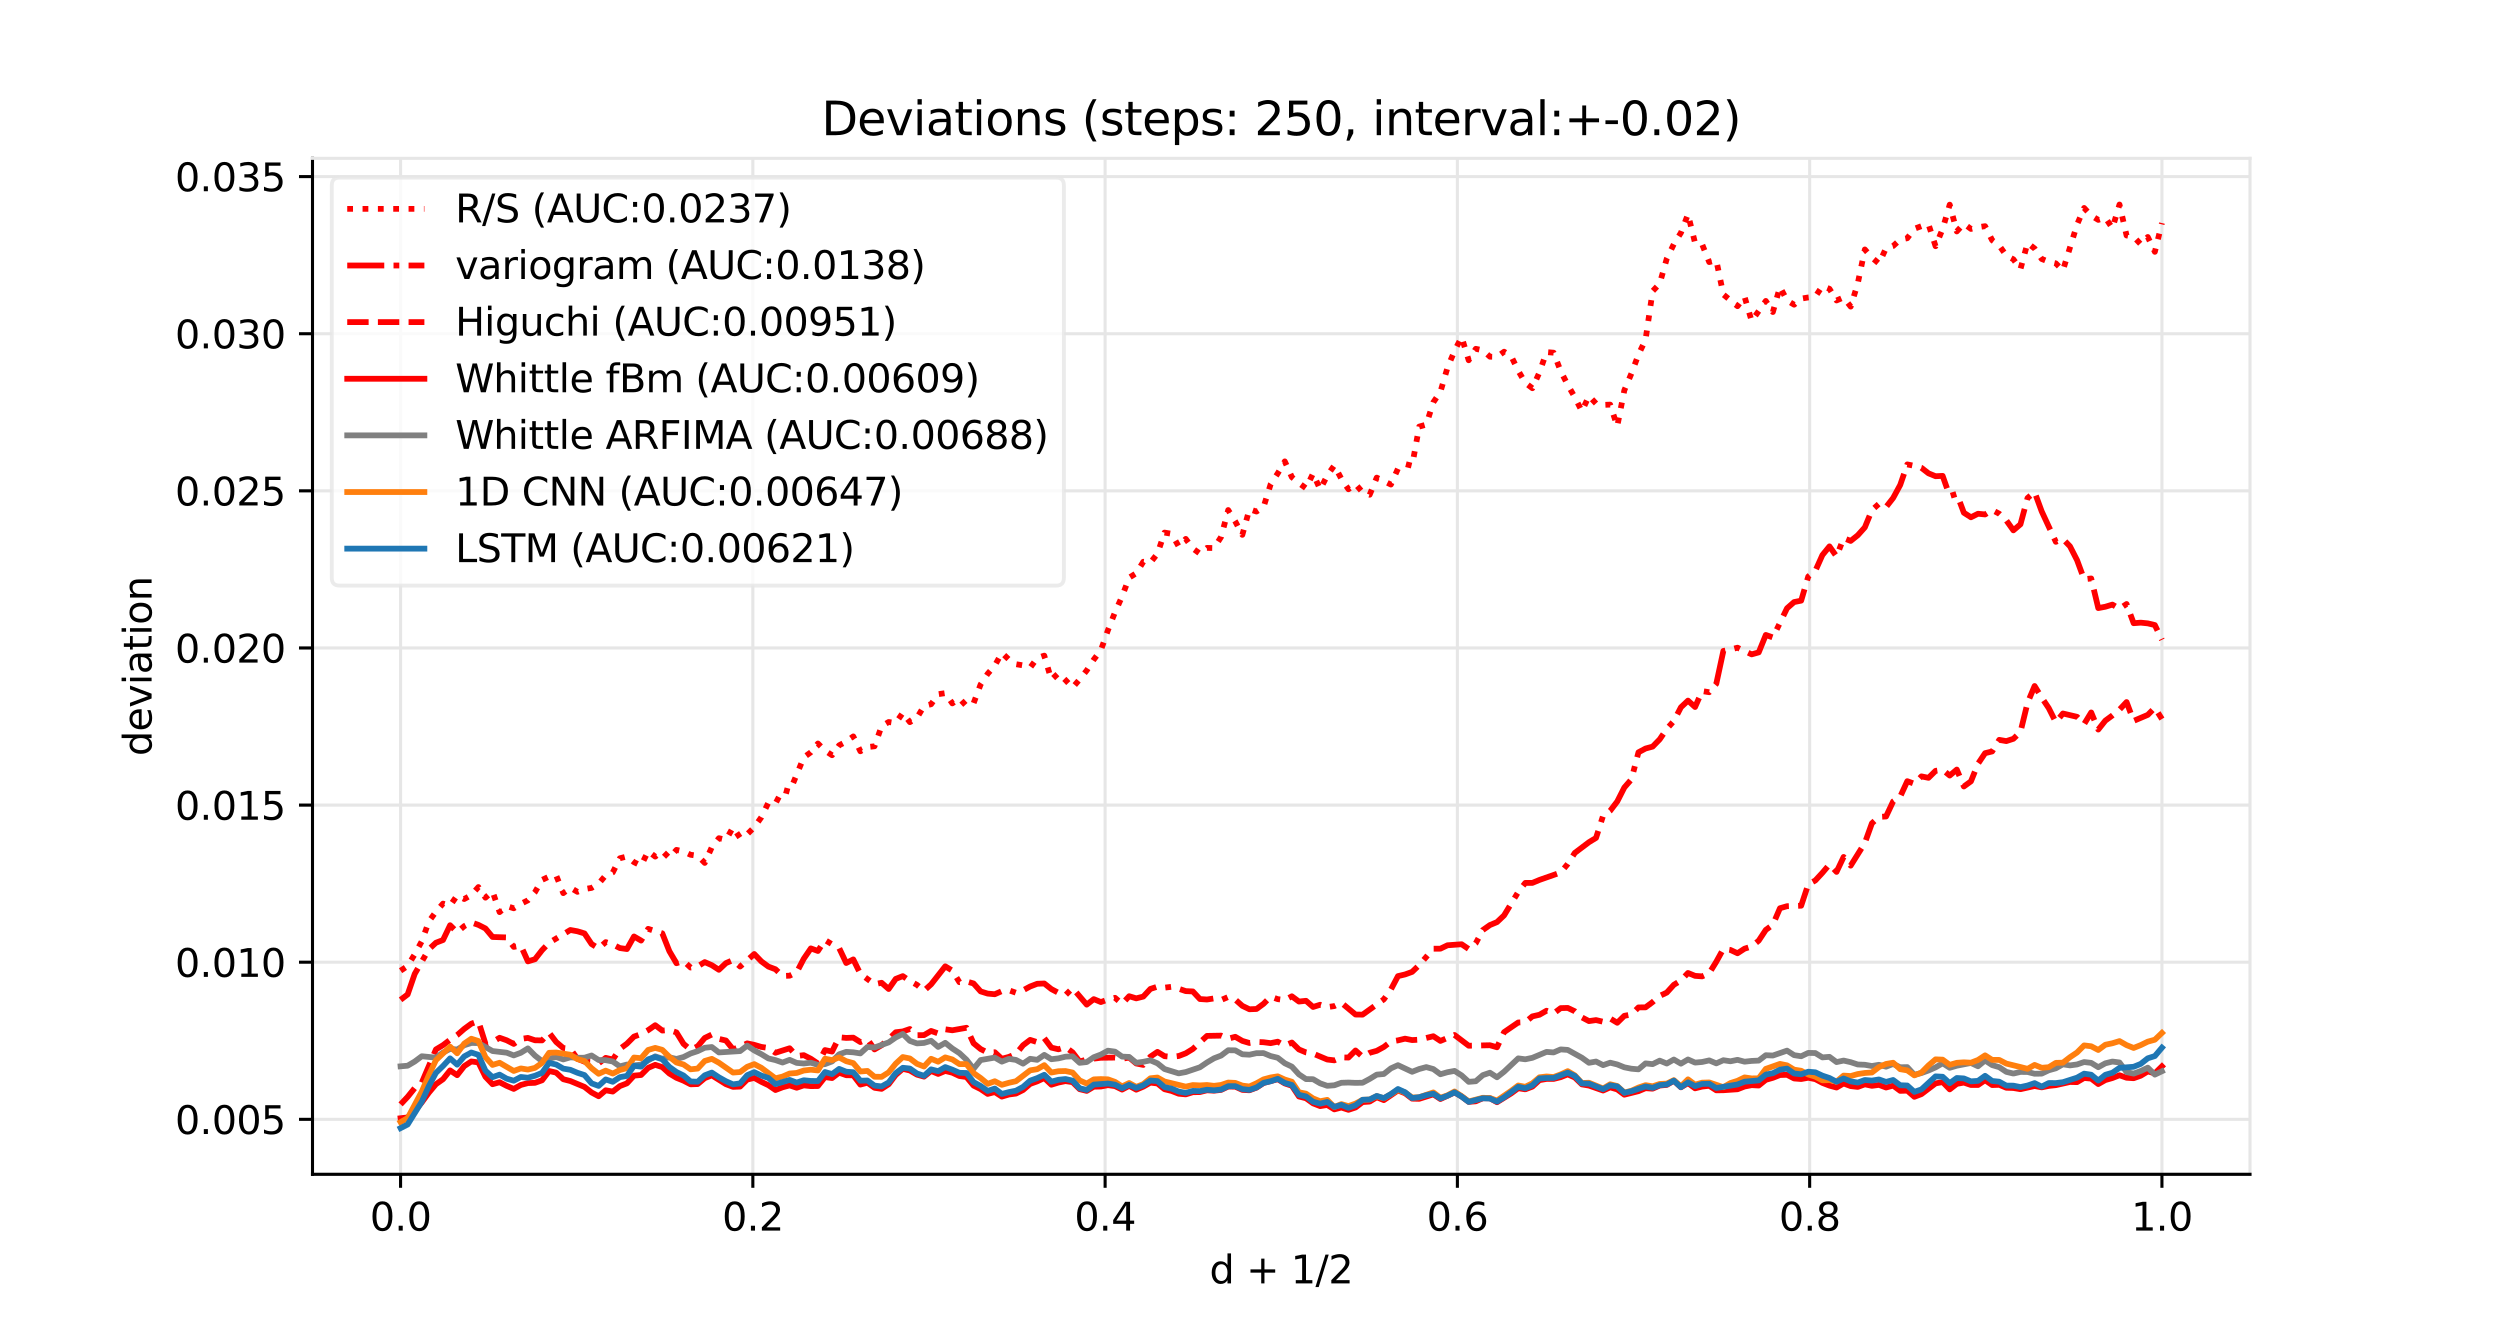 <?xml version="1.0" encoding="utf-8" standalone="no"?>
<!DOCTYPE svg PUBLIC "-//W3C//DTD SVG 1.1//EN"
  "http://www.w3.org/Graphics/SVG/1.1/DTD/svg11.dtd">
<svg xmlns:xlink="http://www.w3.org/1999/xlink" width="648pt" height="342pt" viewBox="0 0 648 342" xmlns="http://www.w3.org/2000/svg" version="1.1">
 <defs>
  <style type="text/css">*{stroke-linejoin: round; stroke-linecap: butt}</style>
 </defs>
 <g id="figure_1">
  <g id="patch_1">
   <path d="M 0 342 
L 648 342 
L 648 0 
L 0 0 
z
" style="fill: #ffffff"/>
  </g>
  <g id="axes_1">
   <g id="patch_2">
    <path d="M 81 304.38 
L 583.2 304.38 
L 583.2 41.04 
L 81 41.04 
L 81 304.38 
z
" style="fill: none; opacity: 0"/>
   </g>
   <g id="matplotlib.axis_1">
    <g id="xtick_1">
     <g id="line2d_1">
      <path d="M 103.827 304.38 
L 103.827 41.04 
" clip-path="url(#p21c48704fd)" style="fill: none; stroke: #e6e6e6; stroke-width: 0.8; stroke-linecap: square"/>
     </g>
     <g id="line2d_2">
      <defs>
       <path id="maa3e0adc33" d="M 0 0 
L 0 3.5 
" style="stroke: #000000; stroke-width: 0.8"/>
      </defs>
      <g>
       <use xlink:href="#maa3e0adc33" x="103.827" y="304.38" style="stroke: #000000; stroke-width: 0.8"/>
      </g>
     </g>
     <g id="text_1">
      <!-- 0.0 -->
      <g transform="translate(95.876 318.978)scale(0.1 -0.1)">
       <defs>
        <path id="DejaVuSans-30" d="M 2034 4250 
Q 1547 4250 1301 3770 
Q 1056 3291 1056 2328 
Q 1056 1369 1301 889 
Q 1547 409 2034 409 
Q 2525 409 2770 889 
Q 3016 1369 3016 2328 
Q 3016 3291 2770 3770 
Q 2525 4250 2034 4250 
z
M 2034 4750 
Q 2819 4750 3233 4129 
Q 3647 3509 3647 2328 
Q 3647 1150 3233 529 
Q 2819 -91 2034 -91 
Q 1250 -91 836 529 
Q 422 1150 422 2328 
Q 422 3509 836 4129 
Q 1250 4750 2034 4750 
z
" transform="scale(0.016)"/>
        <path id="DejaVuSans-2e" d="M 684 794 
L 1344 794 
L 1344 0 
L 684 0 
L 684 794 
z
" transform="scale(0.016)"/>
       </defs>
       <use xlink:href="#DejaVuSans-30"/>
       <use xlink:href="#DejaVuSans-2e" x="63.623"/>
       <use xlink:href="#DejaVuSans-30" x="95.41"/>
      </g>
     </g>
    </g>
    <g id="xtick_2">
     <g id="line2d_3">
      <path d="M 195.136 304.38 
L 195.136 41.04 
" clip-path="url(#p21c48704fd)" style="fill: none; stroke: #e6e6e6; stroke-width: 0.8; stroke-linecap: square"/>
     </g>
     <g id="line2d_4">
      <g>
       <use xlink:href="#maa3e0adc33" x="195.136" y="304.38" style="stroke: #000000; stroke-width: 0.8"/>
      </g>
     </g>
     <g id="text_2">
      <!-- 0.2 -->
      <g transform="translate(187.185 318.978)scale(0.1 -0.1)">
       <defs>
        <path id="DejaVuSans-32" d="M 1228 531 
L 3431 531 
L 3431 0 
L 469 0 
L 469 531 
Q 828 903 1448 1529 
Q 2069 2156 2228 2338 
Q 2531 2678 2651 2914 
Q 2772 3150 2772 3378 
Q 2772 3750 2511 3984 
Q 2250 4219 1831 4219 
Q 1534 4219 1204 4116 
Q 875 4013 500 3803 
L 500 4441 
Q 881 4594 1212 4672 
Q 1544 4750 1819 4750 
Q 2544 4750 2975 4387 
Q 3406 4025 3406 3419 
Q 3406 3131 3298 2873 
Q 3191 2616 2906 2266 
Q 2828 2175 2409 1742 
Q 1991 1309 1228 531 
z
" transform="scale(0.016)"/>
       </defs>
       <use xlink:href="#DejaVuSans-30"/>
       <use xlink:href="#DejaVuSans-2e" x="63.623"/>
       <use xlink:href="#DejaVuSans-32" x="95.41"/>
      </g>
     </g>
    </g>
    <g id="xtick_3">
     <g id="line2d_5">
      <path d="M 286.445 304.38 
L 286.445 41.04 
" clip-path="url(#p21c48704fd)" style="fill: none; stroke: #e6e6e6; stroke-width: 0.8; stroke-linecap: square"/>
     </g>
     <g id="line2d_6">
      <g>
       <use xlink:href="#maa3e0adc33" x="286.445" y="304.38" style="stroke: #000000; stroke-width: 0.8"/>
      </g>
     </g>
     <g id="text_3">
      <!-- 0.4 -->
      <g transform="translate(278.494 318.978)scale(0.1 -0.1)">
       <defs>
        <path id="DejaVuSans-34" d="M 2419 4116 
L 825 1625 
L 2419 1625 
L 2419 4116 
z
M 2253 4666 
L 3047 4666 
L 3047 1625 
L 3713 1625 
L 3713 1100 
L 3047 1100 
L 3047 0 
L 2419 0 
L 2419 1100 
L 313 1100 
L 313 1709 
L 2253 4666 
z
" transform="scale(0.016)"/>
       </defs>
       <use xlink:href="#DejaVuSans-30"/>
       <use xlink:href="#DejaVuSans-2e" x="63.623"/>
       <use xlink:href="#DejaVuSans-34" x="95.41"/>
      </g>
     </g>
    </g>
    <g id="xtick_4">
     <g id="line2d_7">
      <path d="M 377.755 304.38 
L 377.755 41.04 
" clip-path="url(#p21c48704fd)" style="fill: none; stroke: #e6e6e6; stroke-width: 0.8; stroke-linecap: square"/>
     </g>
     <g id="line2d_8">
      <g>
       <use xlink:href="#maa3e0adc33" x="377.755" y="304.38" style="stroke: #000000; stroke-width: 0.8"/>
      </g>
     </g>
     <g id="text_4">
      <!-- 0.6 -->
      <g transform="translate(369.803 318.978)scale(0.1 -0.1)">
       <defs>
        <path id="DejaVuSans-36" d="M 2113 2584 
Q 1688 2584 1439 2293 
Q 1191 2003 1191 1497 
Q 1191 994 1439 701 
Q 1688 409 2113 409 
Q 2538 409 2786 701 
Q 3034 994 3034 1497 
Q 3034 2003 2786 2293 
Q 2538 2584 2113 2584 
z
M 3366 4563 
L 3366 3988 
Q 3128 4100 2886 4159 
Q 2644 4219 2406 4219 
Q 1781 4219 1451 3797 
Q 1122 3375 1075 2522 
Q 1259 2794 1537 2939 
Q 1816 3084 2150 3084 
Q 2853 3084 3261 2657 
Q 3669 2231 3669 1497 
Q 3669 778 3244 343 
Q 2819 -91 2113 -91 
Q 1303 -91 875 529 
Q 447 1150 447 2328 
Q 447 3434 972 4092 
Q 1497 4750 2381 4750 
Q 2619 4750 2861 4703 
Q 3103 4656 3366 4563 
z
" transform="scale(0.016)"/>
       </defs>
       <use xlink:href="#DejaVuSans-30"/>
       <use xlink:href="#DejaVuSans-2e" x="63.623"/>
       <use xlink:href="#DejaVuSans-36" x="95.41"/>
      </g>
     </g>
    </g>
    <g id="xtick_5">
     <g id="line2d_9">
      <path d="M 469.064 304.38 
L 469.064 41.04 
" clip-path="url(#p21c48704fd)" style="fill: none; stroke: #e6e6e6; stroke-width: 0.8; stroke-linecap: square"/>
     </g>
     <g id="line2d_10">
      <g>
       <use xlink:href="#maa3e0adc33" x="469.064" y="304.38" style="stroke: #000000; stroke-width: 0.8"/>
      </g>
     </g>
     <g id="text_5">
      <!-- 0.8 -->
      <g transform="translate(461.112 318.978)scale(0.1 -0.1)">
       <defs>
        <path id="DejaVuSans-38" d="M 2034 2216 
Q 1584 2216 1326 1975 
Q 1069 1734 1069 1313 
Q 1069 891 1326 650 
Q 1584 409 2034 409 
Q 2484 409 2743 651 
Q 3003 894 3003 1313 
Q 3003 1734 2745 1975 
Q 2488 2216 2034 2216 
z
M 1403 2484 
Q 997 2584 770 2862 
Q 544 3141 544 3541 
Q 544 4100 942 4425 
Q 1341 4750 2034 4750 
Q 2731 4750 3128 4425 
Q 3525 4100 3525 3541 
Q 3525 3141 3298 2862 
Q 3072 2584 2669 2484 
Q 3125 2378 3379 2068 
Q 3634 1759 3634 1313 
Q 3634 634 3220 271 
Q 2806 -91 2034 -91 
Q 1263 -91 848 271 
Q 434 634 434 1313 
Q 434 1759 690 2068 
Q 947 2378 1403 2484 
z
M 1172 3481 
Q 1172 3119 1398 2916 
Q 1625 2713 2034 2713 
Q 2441 2713 2670 2916 
Q 2900 3119 2900 3481 
Q 2900 3844 2670 4047 
Q 2441 4250 2034 4250 
Q 1625 4250 1398 4047 
Q 1172 3844 1172 3481 
z
" transform="scale(0.016)"/>
       </defs>
       <use xlink:href="#DejaVuSans-30"/>
       <use xlink:href="#DejaVuSans-2e" x="63.623"/>
       <use xlink:href="#DejaVuSans-38" x="95.41"/>
      </g>
     </g>
    </g>
    <g id="xtick_6">
     <g id="line2d_11">
      <path d="M 560.373 304.38 
L 560.373 41.04 
" clip-path="url(#p21c48704fd)" style="fill: none; stroke: #e6e6e6; stroke-width: 0.8; stroke-linecap: square"/>
     </g>
     <g id="line2d_12">
      <g>
       <use xlink:href="#maa3e0adc33" x="560.373" y="304.38" style="stroke: #000000; stroke-width: 0.8"/>
      </g>
     </g>
     <g id="text_6">
      <!-- 1.0 -->
      <g transform="translate(552.421 318.978)scale(0.1 -0.1)">
       <defs>
        <path id="DejaVuSans-31" d="M 794 531 
L 1825 531 
L 1825 4091 
L 703 3866 
L 703 4441 
L 1819 4666 
L 2450 4666 
L 2450 531 
L 3481 531 
L 3481 0 
L 794 0 
L 794 531 
z
" transform="scale(0.016)"/>
       </defs>
       <use xlink:href="#DejaVuSans-31"/>
       <use xlink:href="#DejaVuSans-2e" x="63.623"/>
       <use xlink:href="#DejaVuSans-30" x="95.41"/>
      </g>
     </g>
    </g>
    <g id="text_7">
     <!-- d + 1/2 -->
     <g transform="translate(313.511 332.657)scale(0.1 -0.1)">
      <defs>
       <path id="DejaVuSans-64" d="M 2906 2969 
L 2906 4863 
L 3481 4863 
L 3481 0 
L 2906 0 
L 2906 525 
Q 2725 213 2448 61 
Q 2172 -91 1784 -91 
Q 1150 -91 751 415 
Q 353 922 353 1747 
Q 353 2572 751 3078 
Q 1150 3584 1784 3584 
Q 2172 3584 2448 3432 
Q 2725 3281 2906 2969 
z
M 947 1747 
Q 947 1113 1208 752 
Q 1469 391 1925 391 
Q 2381 391 2643 752 
Q 2906 1113 2906 1747 
Q 2906 2381 2643 2742 
Q 2381 3103 1925 3103 
Q 1469 3103 1208 2742 
Q 947 2381 947 1747 
z
" transform="scale(0.016)"/>
       <path id="DejaVuSans-20" transform="scale(0.016)"/>
       <path id="DejaVuSans-2b" d="M 2944 4013 
L 2944 2272 
L 4684 2272 
L 4684 1741 
L 2944 1741 
L 2944 0 
L 2419 0 
L 2419 1741 
L 678 1741 
L 678 2272 
L 2419 2272 
L 2419 4013 
L 2944 4013 
z
" transform="scale(0.016)"/>
       <path id="DejaVuSans-2f" d="M 1625 4666 
L 2156 4666 
L 531 -594 
L 0 -594 
L 1625 4666 
z
" transform="scale(0.016)"/>
      </defs>
      <use xlink:href="#DejaVuSans-64"/>
      <use xlink:href="#DejaVuSans-20" x="63.477"/>
      <use xlink:href="#DejaVuSans-2b" x="95.264"/>
      <use xlink:href="#DejaVuSans-20" x="179.053"/>
      <use xlink:href="#DejaVuSans-31" x="210.84"/>
      <use xlink:href="#DejaVuSans-2f" x="274.463"/>
      <use xlink:href="#DejaVuSans-32" x="308.154"/>
     </g>
    </g>
   </g>
   <g id="matplotlib.axis_2">
    <g id="ytick_1">
     <g id="line2d_13">
      <path d="M 81 290.136 
L 583.2 290.136 
" clip-path="url(#p21c48704fd)" style="fill: none; stroke: #e6e6e6; stroke-width: 0.8; stroke-linecap: square"/>
     </g>
     <g id="line2d_14">
      <defs>
       <path id="mdf5e877bb8" d="M 0 0 
L -3.5 0 
" style="stroke: #000000; stroke-width: 0.8"/>
      </defs>
      <g>
       <use xlink:href="#mdf5e877bb8" x="81" y="290.136" style="stroke: #000000; stroke-width: 0.8"/>
      </g>
     </g>
     <g id="text_8">
      <!-- 0.005 -->
      <g transform="translate(45.372 293.935)scale(0.1 -0.1)">
       <defs>
        <path id="DejaVuSans-35" d="M 691 4666 
L 3169 4666 
L 3169 4134 
L 1269 4134 
L 1269 2991 
Q 1406 3038 1543 3061 
Q 1681 3084 1819 3084 
Q 2600 3084 3056 2656 
Q 3513 2228 3513 1497 
Q 3513 744 3044 326 
Q 2575 -91 1722 -91 
Q 1428 -91 1123 -41 
Q 819 9 494 109 
L 494 744 
Q 775 591 1075 516 
Q 1375 441 1709 441 
Q 2250 441 2565 725 
Q 2881 1009 2881 1497 
Q 2881 1984 2565 2268 
Q 2250 2553 1709 2553 
Q 1456 2553 1204 2497 
Q 953 2441 691 2322 
L 691 4666 
z
" transform="scale(0.016)"/>
       </defs>
       <use xlink:href="#DejaVuSans-30"/>
       <use xlink:href="#DejaVuSans-2e" x="63.623"/>
       <use xlink:href="#DejaVuSans-30" x="95.41"/>
       <use xlink:href="#DejaVuSans-30" x="159.033"/>
       <use xlink:href="#DejaVuSans-35" x="222.656"/>
      </g>
     </g>
    </g>
    <g id="ytick_2">
     <g id="line2d_15">
      <path d="M 81 249.408 
L 583.2 249.408 
" clip-path="url(#p21c48704fd)" style="fill: none; stroke: #e6e6e6; stroke-width: 0.8; stroke-linecap: square"/>
     </g>
     <g id="line2d_16">
      <g>
       <use xlink:href="#mdf5e877bb8" x="81" y="249.408" style="stroke: #000000; stroke-width: 0.8"/>
      </g>
     </g>
     <g id="text_9">
      <!-- 0.010 -->
      <g transform="translate(45.372 253.207)scale(0.1 -0.1)">
       <use xlink:href="#DejaVuSans-30"/>
       <use xlink:href="#DejaVuSans-2e" x="63.623"/>
       <use xlink:href="#DejaVuSans-30" x="95.41"/>
       <use xlink:href="#DejaVuSans-31" x="159.033"/>
       <use xlink:href="#DejaVuSans-30" x="222.656"/>
      </g>
     </g>
    </g>
    <g id="ytick_3">
     <g id="line2d_17">
      <path d="M 81 208.68 
L 583.2 208.68 
" clip-path="url(#p21c48704fd)" style="fill: none; stroke: #e6e6e6; stroke-width: 0.8; stroke-linecap: square"/>
     </g>
     <g id="line2d_18">
      <g>
       <use xlink:href="#mdf5e877bb8" x="81" y="208.68" style="stroke: #000000; stroke-width: 0.8"/>
      </g>
     </g>
     <g id="text_10">
      <!-- 0.015 -->
      <g transform="translate(45.372 212.48)scale(0.1 -0.1)">
       <use xlink:href="#DejaVuSans-30"/>
       <use xlink:href="#DejaVuSans-2e" x="63.623"/>
       <use xlink:href="#DejaVuSans-30" x="95.41"/>
       <use xlink:href="#DejaVuSans-31" x="159.033"/>
       <use xlink:href="#DejaVuSans-35" x="222.656"/>
      </g>
     </g>
    </g>
    <g id="ytick_4">
     <g id="line2d_19">
      <path d="M 81 167.953 
L 583.2 167.953 
" clip-path="url(#p21c48704fd)" style="fill: none; stroke: #e6e6e6; stroke-width: 0.8; stroke-linecap: square"/>
     </g>
     <g id="line2d_20">
      <g>
       <use xlink:href="#mdf5e877bb8" x="81" y="167.953" style="stroke: #000000; stroke-width: 0.8"/>
      </g>
     </g>
     <g id="text_11">
      <!-- 0.020 -->
      <g transform="translate(45.372 171.752)scale(0.1 -0.1)">
       <use xlink:href="#DejaVuSans-30"/>
       <use xlink:href="#DejaVuSans-2e" x="63.623"/>
       <use xlink:href="#DejaVuSans-30" x="95.41"/>
       <use xlink:href="#DejaVuSans-32" x="159.033"/>
       <use xlink:href="#DejaVuSans-30" x="222.656"/>
      </g>
     </g>
    </g>
    <g id="ytick_5">
     <g id="line2d_21">
      <path d="M 81 127.225 
L 583.2 127.225 
" clip-path="url(#p21c48704fd)" style="fill: none; stroke: #e6e6e6; stroke-width: 0.8; stroke-linecap: square"/>
     </g>
     <g id="line2d_22">
      <g>
       <use xlink:href="#mdf5e877bb8" x="81" y="127.225" style="stroke: #000000; stroke-width: 0.8"/>
      </g>
     </g>
     <g id="text_12">
      <!-- 0.025 -->
      <g transform="translate(45.372 131.024)scale(0.1 -0.1)">
       <use xlink:href="#DejaVuSans-30"/>
       <use xlink:href="#DejaVuSans-2e" x="63.623"/>
       <use xlink:href="#DejaVuSans-30" x="95.41"/>
       <use xlink:href="#DejaVuSans-32" x="159.033"/>
       <use xlink:href="#DejaVuSans-35" x="222.656"/>
      </g>
     </g>
    </g>
    <g id="ytick_6">
     <g id="line2d_23">
      <path d="M 81 86.498 
L 583.2 86.498 
" clip-path="url(#p21c48704fd)" style="fill: none; stroke: #e6e6e6; stroke-width: 0.8; stroke-linecap: square"/>
     </g>
     <g id="line2d_24">
      <g>
       <use xlink:href="#mdf5e877bb8" x="81" y="86.498" style="stroke: #000000; stroke-width: 0.8"/>
      </g>
     </g>
     <g id="text_13">
      <!-- 0.030 -->
      <g transform="translate(45.372 90.297)scale(0.1 -0.1)">
       <defs>
        <path id="DejaVuSans-33" d="M 2597 2516 
Q 3050 2419 3304 2112 
Q 3559 1806 3559 1356 
Q 3559 666 3084 287 
Q 2609 -91 1734 -91 
Q 1441 -91 1130 -33 
Q 819 25 488 141 
L 488 750 
Q 750 597 1062 519 
Q 1375 441 1716 441 
Q 2309 441 2620 675 
Q 2931 909 2931 1356 
Q 2931 1769 2642 2001 
Q 2353 2234 1838 2234 
L 1294 2234 
L 1294 2753 
L 1863 2753 
Q 2328 2753 2575 2939 
Q 2822 3125 2822 3475 
Q 2822 3834 2567 4026 
Q 2313 4219 1838 4219 
Q 1578 4219 1281 4162 
Q 984 4106 628 3988 
L 628 4550 
Q 988 4650 1302 4700 
Q 1616 4750 1894 4750 
Q 2613 4750 3031 4423 
Q 3450 4097 3450 3541 
Q 3450 3153 3228 2886 
Q 3006 2619 2597 2516 
z
" transform="scale(0.016)"/>
       </defs>
       <use xlink:href="#DejaVuSans-30"/>
       <use xlink:href="#DejaVuSans-2e" x="63.623"/>
       <use xlink:href="#DejaVuSans-30" x="95.41"/>
       <use xlink:href="#DejaVuSans-33" x="159.033"/>
       <use xlink:href="#DejaVuSans-30" x="222.656"/>
      </g>
     </g>
    </g>
    <g id="ytick_7">
     <g id="line2d_25">
      <path d="M 81 45.77 
L 583.2 45.77 
" clip-path="url(#p21c48704fd)" style="fill: none; stroke: #e6e6e6; stroke-width: 0.8; stroke-linecap: square"/>
     </g>
     <g id="line2d_26">
      <g>
       <use xlink:href="#mdf5e877bb8" x="81" y="45.77" style="stroke: #000000; stroke-width: 0.8"/>
      </g>
     </g>
     <g id="text_14">
      <!-- 0.035 -->
      <g transform="translate(45.372 49.569)scale(0.1 -0.1)">
       <use xlink:href="#DejaVuSans-30"/>
       <use xlink:href="#DejaVuSans-2e" x="63.623"/>
       <use xlink:href="#DejaVuSans-30" x="95.41"/>
       <use xlink:href="#DejaVuSans-33" x="159.033"/>
       <use xlink:href="#DejaVuSans-35" x="222.656"/>
      </g>
     </g>
    </g>
    <g id="text_15">
     <!-- deviation -->
     <g transform="translate(39.292 195.951)rotate(-90)scale(0.1 -0.1)">
      <defs>
       <path id="DejaVuSans-65" d="M 3597 1894 
L 3597 1613 
L 953 1613 
Q 991 1019 1311 708 
Q 1631 397 2203 397 
Q 2534 397 2845 478 
Q 3156 559 3463 722 
L 3463 178 
Q 3153 47 2828 -22 
Q 2503 -91 2169 -91 
Q 1331 -91 842 396 
Q 353 884 353 1716 
Q 353 2575 817 3079 
Q 1281 3584 2069 3584 
Q 2775 3584 3186 3129 
Q 3597 2675 3597 1894 
z
M 3022 2063 
Q 3016 2534 2758 2815 
Q 2500 3097 2075 3097 
Q 1594 3097 1305 2825 
Q 1016 2553 972 2059 
L 3022 2063 
z
" transform="scale(0.016)"/>
       <path id="DejaVuSans-76" d="M 191 3500 
L 800 3500 
L 1894 563 
L 2988 3500 
L 3597 3500 
L 2284 0 
L 1503 0 
L 191 3500 
z
" transform="scale(0.016)"/>
       <path id="DejaVuSans-69" d="M 603 3500 
L 1178 3500 
L 1178 0 
L 603 0 
L 603 3500 
z
M 603 4863 
L 1178 4863 
L 1178 4134 
L 603 4134 
L 603 4863 
z
" transform="scale(0.016)"/>
       <path id="DejaVuSans-61" d="M 2194 1759 
Q 1497 1759 1228 1600 
Q 959 1441 959 1056 
Q 959 750 1161 570 
Q 1363 391 1709 391 
Q 2188 391 2477 730 
Q 2766 1069 2766 1631 
L 2766 1759 
L 2194 1759 
z
M 3341 1997 
L 3341 0 
L 2766 0 
L 2766 531 
Q 2569 213 2275 61 
Q 1981 -91 1556 -91 
Q 1019 -91 701 211 
Q 384 513 384 1019 
Q 384 1609 779 1909 
Q 1175 2209 1959 2209 
L 2766 2209 
L 2766 2266 
Q 2766 2663 2505 2880 
Q 2244 3097 1772 3097 
Q 1472 3097 1187 3025 
Q 903 2953 641 2809 
L 641 3341 
Q 956 3463 1253 3523 
Q 1550 3584 1831 3584 
Q 2591 3584 2966 3190 
Q 3341 2797 3341 1997 
z
" transform="scale(0.016)"/>
       <path id="DejaVuSans-74" d="M 1172 4494 
L 1172 3500 
L 2356 3500 
L 2356 3053 
L 1172 3053 
L 1172 1153 
Q 1172 725 1289 603 
Q 1406 481 1766 481 
L 2356 481 
L 2356 0 
L 1766 0 
Q 1100 0 847 248 
Q 594 497 594 1153 
L 594 3053 
L 172 3053 
L 172 3500 
L 594 3500 
L 594 4494 
L 1172 4494 
z
" transform="scale(0.016)"/>
       <path id="DejaVuSans-6f" d="M 1959 3097 
Q 1497 3097 1228 2736 
Q 959 2375 959 1747 
Q 959 1119 1226 758 
Q 1494 397 1959 397 
Q 2419 397 2687 759 
Q 2956 1122 2956 1747 
Q 2956 2369 2687 2733 
Q 2419 3097 1959 3097 
z
M 1959 3584 
Q 2709 3584 3137 3096 
Q 3566 2609 3566 1747 
Q 3566 888 3137 398 
Q 2709 -91 1959 -91 
Q 1206 -91 779 398 
Q 353 888 353 1747 
Q 353 2609 779 3096 
Q 1206 3584 1959 3584 
z
" transform="scale(0.016)"/>
       <path id="DejaVuSans-6e" d="M 3513 2113 
L 3513 0 
L 2938 0 
L 2938 2094 
Q 2938 2591 2744 2837 
Q 2550 3084 2163 3084 
Q 1697 3084 1428 2787 
Q 1159 2491 1159 1978 
L 1159 0 
L 581 0 
L 581 3500 
L 1159 3500 
L 1159 2956 
Q 1366 3272 1645 3428 
Q 1925 3584 2291 3584 
Q 2894 3584 3203 3211 
Q 3513 2838 3513 2113 
z
" transform="scale(0.016)"/>
      </defs>
      <use xlink:href="#DejaVuSans-64"/>
      <use xlink:href="#DejaVuSans-65" x="63.477"/>
      <use xlink:href="#DejaVuSans-76" x="125"/>
      <use xlink:href="#DejaVuSans-69" x="184.18"/>
      <use xlink:href="#DejaVuSans-61" x="211.963"/>
      <use xlink:href="#DejaVuSans-74" x="273.242"/>
      <use xlink:href="#DejaVuSans-69" x="312.451"/>
      <use xlink:href="#DejaVuSans-6f" x="340.234"/>
      <use xlink:href="#DejaVuSans-6e" x="401.416"/>
     </g>
    </g>
   </g>
   <g id="patch_3">
    <path d="M 81 304.38 
L 81 41.04 
" style="fill: none; stroke: #000000; stroke-width: 0.8; stroke-linejoin: miter; stroke-linecap: square"/>
   </g>
   <g id="patch_4">
    <path d="M 583.2 304.38 
L 583.2 41.04 
" style="fill: none; stroke: #e6e6e6; stroke-width: 0.8; stroke-linejoin: miter; stroke-linecap: square"/>
   </g>
   <g id="patch_5">
    <path d="M 81 304.38 
L 583.2 304.38 
" style="fill: none; stroke: #000000; stroke-width: 0.8; stroke-linejoin: miter; stroke-linecap: square"/>
   </g>
   <g id="patch_6">
    <path d="M 81 41.04 
L 583.2 41.04 
" style="fill: none; stroke: #e6e6e6; stroke-width: 0.8; stroke-linejoin: miter; stroke-linecap: square"/>
   </g>
   <g id="text_16">
    <!-- Deviations (steps: 250, interval:+-0.02) -->
    <g transform="translate(212.939 35.04)scale(0.12 -0.12)">
     <defs>
      <path id="DejaVuSans-44" d="M 1259 4147 
L 1259 519 
L 2022 519 
Q 2988 519 3436 956 
Q 3884 1394 3884 2338 
Q 3884 3275 3436 3711 
Q 2988 4147 2022 4147 
L 1259 4147 
z
M 628 4666 
L 1925 4666 
Q 3281 4666 3915 4102 
Q 4550 3538 4550 2338 
Q 4550 1131 3912 565 
Q 3275 0 1925 0 
L 628 0 
L 628 4666 
z
" transform="scale(0.016)"/>
      <path id="DejaVuSans-73" d="M 2834 3397 
L 2834 2853 
Q 2591 2978 2328 3040 
Q 2066 3103 1784 3103 
Q 1356 3103 1142 2972 
Q 928 2841 928 2578 
Q 928 2378 1081 2264 
Q 1234 2150 1697 2047 
L 1894 2003 
Q 2506 1872 2764 1633 
Q 3022 1394 3022 966 
Q 3022 478 2636 193 
Q 2250 -91 1575 -91 
Q 1294 -91 989 -36 
Q 684 19 347 128 
L 347 722 
Q 666 556 975 473 
Q 1284 391 1588 391 
Q 1994 391 2212 530 
Q 2431 669 2431 922 
Q 2431 1156 2273 1281 
Q 2116 1406 1581 1522 
L 1381 1569 
Q 847 1681 609 1914 
Q 372 2147 372 2553 
Q 372 3047 722 3315 
Q 1072 3584 1716 3584 
Q 2034 3584 2315 3537 
Q 2597 3491 2834 3397 
z
" transform="scale(0.016)"/>
      <path id="DejaVuSans-28" d="M 1984 4856 
Q 1566 4138 1362 3434 
Q 1159 2731 1159 2009 
Q 1159 1288 1364 580 
Q 1569 -128 1984 -844 
L 1484 -844 
Q 1016 -109 783 600 
Q 550 1309 550 2009 
Q 550 2706 781 3412 
Q 1013 4119 1484 4856 
L 1984 4856 
z
" transform="scale(0.016)"/>
      <path id="DejaVuSans-70" d="M 1159 525 
L 1159 -1331 
L 581 -1331 
L 581 3500 
L 1159 3500 
L 1159 2969 
Q 1341 3281 1617 3432 
Q 1894 3584 2278 3584 
Q 2916 3584 3314 3078 
Q 3713 2572 3713 1747 
Q 3713 922 3314 415 
Q 2916 -91 2278 -91 
Q 1894 -91 1617 61 
Q 1341 213 1159 525 
z
M 3116 1747 
Q 3116 2381 2855 2742 
Q 2594 3103 2138 3103 
Q 1681 3103 1420 2742 
Q 1159 2381 1159 1747 
Q 1159 1113 1420 752 
Q 1681 391 2138 391 
Q 2594 391 2855 752 
Q 3116 1113 3116 1747 
z
" transform="scale(0.016)"/>
      <path id="DejaVuSans-3a" d="M 750 794 
L 1409 794 
L 1409 0 
L 750 0 
L 750 794 
z
M 750 3309 
L 1409 3309 
L 1409 2516 
L 750 2516 
L 750 3309 
z
" transform="scale(0.016)"/>
      <path id="DejaVuSans-2c" d="M 750 794 
L 1409 794 
L 1409 256 
L 897 -744 
L 494 -744 
L 750 256 
L 750 794 
z
" transform="scale(0.016)"/>
      <path id="DejaVuSans-72" d="M 2631 2963 
Q 2534 3019 2420 3045 
Q 2306 3072 2169 3072 
Q 1681 3072 1420 2755 
Q 1159 2438 1159 1844 
L 1159 0 
L 581 0 
L 581 3500 
L 1159 3500 
L 1159 2956 
Q 1341 3275 1631 3429 
Q 1922 3584 2338 3584 
Q 2397 3584 2469 3576 
Q 2541 3569 2628 3553 
L 2631 2963 
z
" transform="scale(0.016)"/>
      <path id="DejaVuSans-6c" d="M 603 4863 
L 1178 4863 
L 1178 0 
L 603 0 
L 603 4863 
z
" transform="scale(0.016)"/>
      <path id="DejaVuSans-2d" d="M 313 2009 
L 1997 2009 
L 1997 1497 
L 313 1497 
L 313 2009 
z
" transform="scale(0.016)"/>
      <path id="DejaVuSans-29" d="M 513 4856 
L 1013 4856 
Q 1481 4119 1714 3412 
Q 1947 2706 1947 2009 
Q 1947 1309 1714 600 
Q 1481 -109 1013 -844 
L 513 -844 
Q 928 -128 1133 580 
Q 1338 1288 1338 2009 
Q 1338 2731 1133 3434 
Q 928 4138 513 4856 
z
" transform="scale(0.016)"/>
     </defs>
     <use xlink:href="#DejaVuSans-44"/>
     <use xlink:href="#DejaVuSans-65" x="77.002"/>
     <use xlink:href="#DejaVuSans-76" x="138.525"/>
     <use xlink:href="#DejaVuSans-69" x="197.705"/>
     <use xlink:href="#DejaVuSans-61" x="225.488"/>
     <use xlink:href="#DejaVuSans-74" x="286.768"/>
     <use xlink:href="#DejaVuSans-69" x="325.977"/>
     <use xlink:href="#DejaVuSans-6f" x="353.76"/>
     <use xlink:href="#DejaVuSans-6e" x="414.941"/>
     <use xlink:href="#DejaVuSans-73" x="478.32"/>
     <use xlink:href="#DejaVuSans-20" x="530.42"/>
     <use xlink:href="#DejaVuSans-28" x="562.207"/>
     <use xlink:href="#DejaVuSans-73" x="601.221"/>
     <use xlink:href="#DejaVuSans-74" x="653.32"/>
     <use xlink:href="#DejaVuSans-65" x="692.529"/>
     <use xlink:href="#DejaVuSans-70" x="754.053"/>
     <use xlink:href="#DejaVuSans-73" x="817.529"/>
     <use xlink:href="#DejaVuSans-3a" x="869.629"/>
     <use xlink:href="#DejaVuSans-20" x="903.32"/>
     <use xlink:href="#DejaVuSans-32" x="935.107"/>
     <use xlink:href="#DejaVuSans-35" x="998.73"/>
     <use xlink:href="#DejaVuSans-30" x="1062.354"/>
     <use xlink:href="#DejaVuSans-2c" x="1125.977"/>
     <use xlink:href="#DejaVuSans-20" x="1157.764"/>
     <use xlink:href="#DejaVuSans-69" x="1189.551"/>
     <use xlink:href="#DejaVuSans-6e" x="1217.334"/>
     <use xlink:href="#DejaVuSans-74" x="1280.713"/>
     <use xlink:href="#DejaVuSans-65" x="1319.922"/>
     <use xlink:href="#DejaVuSans-72" x="1381.445"/>
     <use xlink:href="#DejaVuSans-76" x="1422.559"/>
     <use xlink:href="#DejaVuSans-61" x="1481.738"/>
     <use xlink:href="#DejaVuSans-6c" x="1543.018"/>
     <use xlink:href="#DejaVuSans-3a" x="1570.801"/>
     <use xlink:href="#DejaVuSans-2b" x="1604.492"/>
     <use xlink:href="#DejaVuSans-2d" x="1688.281"/>
     <use xlink:href="#DejaVuSans-30" x="1724.365"/>
     <use xlink:href="#DejaVuSans-2e" x="1787.988"/>
     <use xlink:href="#DejaVuSans-30" x="1819.775"/>
     <use xlink:href="#DejaVuSans-32" x="1883.398"/>
     <use xlink:href="#DejaVuSans-29" x="1947.021"/>
    </g>
   </g>
   <g id="line2d_27">
    <path d="M 103.827 251.606 
L 105.661 250.375 
L 107.494 247.35 
L 109.328 243.977 
L 111.161 238.851 
L 112.995 236.306 
L 114.828 234.219 
L 116.662 234.761 
L 118.495 232.09 
L 120.329 233.027 
L 122.162 232.008 
L 123.996 229.925 
L 125.829 232.675 
L 127.663 231.033 
L 129.496 236.421 
L 131.33 234.843 
L 133.164 235.428 
L 134.997 234.28 
L 136.831 233.367 
L 138.664 231.24 
L 140.498 228.064 
L 142.331 227.215 
L 144.165 226.934 
L 145.998 231.5 
L 147.832 230.083 
L 149.665 231.165 
L 151.499 230.45 
L 153.332 230.146 
L 155.166 229.055 
L 156.999 226.869 
L 158.833 226.128 
L 160.666 222.464 
L 162.5 221.997 
L 164.333 223.475 
L 166.167 224.378 
L 168 220.637 
L 169.834 222.03 
L 171.667 220.588 
L 173.501 222.386 
L 175.334 220.29 
L 177.168 220.698 
L 179.001 221.557 
L 180.835 221.815 
L 182.668 223.666 
L 184.502 219.604 
L 186.335 217.261 
L 188.169 217.687 
L 190.003 214.445 
L 191.836 217.179 
L 193.67 216.238 
L 195.503 214.424 
L 197.337 211.837 
L 199.17 208.03 
L 201.004 208.287 
L 202.837 204.721 
L 204.671 205.207 
L 208.338 196.316 
L 210.171 194.988 
L 212.005 192.717 
L 213.838 194.555 
L 215.672 195.751 
L 217.505 193.183 
L 219.339 192.228 
L 221.172 190.878 
L 223.006 194.731 
L 224.839 193.641 
L 226.673 193.44 
L 228.506 188.227 
L 230.34 187.141 
L 232.173 187.419 
L 234.007 184.758 
L 235.84 187.179 
L 237.674 186.053 
L 239.507 182.999 
L 241.341 182.539 
L 243.174 179.936 
L 245.008 179.663 
L 246.842 182.314 
L 248.675 181.019 
L 250.509 183.018 
L 252.342 182.31 
L 254.176 177.407 
L 256.009 174.635 
L 257.843 172.54 
L 259.676 169.21 
L 261.51 170.958 
L 263.343 172.157 
L 265.177 172.464 
L 267.01 173.077 
L 268.844 170.56 
L 270.677 169.942 
L 272.511 176.2 
L 274.344 174.497 
L 276.178 176.28 
L 278.011 178.22 
L 279.845 176.089 
L 281.678 173.776 
L 283.512 170.95 
L 285.345 168.532 
L 287.179 163.339 
L 289.012 158.691 
L 290.846 154.595 
L 292.679 149.713 
L 294.513 148.591 
L 296.346 145.604 
L 298.18 145.839 
L 300.013 143.51 
L 301.847 138.048 
L 303.681 138.36 
L 305.514 141.637 
L 307.348 139.685 
L 309.181 142.177 
L 311.015 143.497 
L 312.848 142.015 
L 314.682 142.055 
L 316.515 139.168 
L 318.349 132.204 
L 320.182 135.157 
L 322.016 138.627 
L 323.849 131.982 
L 325.683 132.592 
L 327.516 131.399 
L 329.35 125.524 
L 331.183 122.708 
L 333.017 119.591 
L 334.85 123.677 
L 336.684 125.223 
L 338.517 126.555 
L 340.351 122.715 
L 342.184 126.877 
L 344.018 123.258 
L 345.851 120.639 
L 347.685 124.119 
L 349.518 126.812 
L 351.352 125.476 
L 353.185 127.618 
L 355.019 128.238 
L 356.852 123.804 
L 360.519 125.595 
L 362.353 121.47 
L 364.187 120.263 
L 366.02 120.722 
L 367.854 110.573 
L 369.687 110.056 
L 371.521 104.267 
L 373.354 101.569 
L 375.188 95.289 
L 377.021 90.946 
L 378.855 87.366 
L 380.688 93.376 
L 382.522 90.416 
L 384.355 90.796 
L 386.189 92.455 
L 388.022 92.498 
L 389.856 91.164 
L 391.689 92.293 
L 393.523 96.091 
L 395.356 99.232 
L 397.19 100.624 
L 399.023 96.525 
L 400.857 91.262 
L 402.69 91.415 
L 404.524 96.181 
L 406.357 99.768 
L 408.191 102.961 
L 410.024 106.599 
L 411.858 102.63 
L 413.691 104.596 
L 415.525 104.951 
L 417.358 104.875 
L 419.192 110.492 
L 421.026 101.169 
L 422.859 96.817 
L 424.693 91.896 
L 426.526 88.063 
L 428.36 75.475 
L 430.193 73.512 
L 432.027 67.057 
L 433.86 63.267 
L 435.694 60.34 
L 437.527 55.526 
L 439.361 62.993 
L 441.194 63.336 
L 443.028 67.933 
L 444.861 67.444 
L 446.695 76.344 
L 450.362 79.36 
L 452.195 76.924 
L 454.029 83.214 
L 457.696 78.003 
L 459.529 80.873 
L 461.363 74.364 
L 463.196 77.871 
L 465.03 78.974 
L 466.863 77.399 
L 468.697 77.101 
L 470.53 76.915 
L 472.364 74.122 
L 474.197 74.863 
L 476.031 77.877 
L 477.865 77.093 
L 479.698 79.472 
L 481.532 73.481 
L 483.365 64.659 
L 485.199 66.774 
L 487.032 68.322 
L 488.866 64.304 
L 490.699 63.764 
L 492.533 62.103 
L 494.366 61.747 
L 496.2 59.293 
L 498.033 58.62 
L 499.867 58.133 
L 501.7 63.814 
L 503.534 59.325 
L 505.367 53.048 
L 507.201 59.987 
L 509.034 57.986 
L 510.868 59.338 
L 512.701 58.901 
L 514.535 58.628 
L 516.368 62.273 
L 518.202 63.646 
L 520.035 66.242 
L 521.869 67.21 
L 523.702 69.764 
L 525.536 62.986 
L 527.369 64.408 
L 529.203 67.126 
L 531.036 67.845 
L 532.87 68.261 
L 534.704 70.104 
L 538.371 58.229 
L 540.204 53.905 
L 542.038 55.877 
L 543.871 56.995 
L 545.705 56.401 
L 547.538 59.173 
L 549.372 53.01 
L 551.205 61.034 
L 553.039 61.365 
L 554.872 63.301 
L 556.706 61.43 
L 558.539 65.273 
L 560.373 57.819 
L 560.373 57.819 
" clip-path="url(#p21c48704fd)" style="fill: none; stroke-dasharray: 1.5,2.475; stroke-dashoffset: 0; stroke: #ff0000; stroke-width: 1.5"/>
   </g>
   <g id="line2d_28">
    <path d="M 103.827 259.153 
L 105.661 257.756 
L 107.494 252.433 
L 111.161 246.061 
L 112.995 244.358 
L 114.828 243.655 
L 116.662 239.821 
L 118.495 241.623 
L 120.329 240.055 
L 122.162 239.094 
L 123.996 239.729 
L 125.829 240.659 
L 127.663 242.864 
L 131.33 242.982 
L 133.164 245.433 
L 134.997 245.099 
L 136.831 249.188 
L 138.664 248.637 
L 140.498 246.291 
L 142.331 244.374 
L 147.832 241.053 
L 149.665 241.389 
L 151.499 241.944 
L 153.332 244.693 
L 155.166 245.828 
L 156.999 244.199 
L 158.833 244.814 
L 160.666 245.735 
L 162.5 245.999 
L 164.333 242.733 
L 166.167 243.796 
L 168 240.759 
L 171.667 241.928 
L 173.501 246.552 
L 175.334 249.665 
L 177.168 249.07 
L 179.001 250.785 
L 180.835 250.486 
L 182.668 249.375 
L 184.502 250.179 
L 186.335 251.367 
L 188.169 249.637 
L 190.003 248.851 
L 191.836 250.526 
L 195.503 247.282 
L 197.337 249.19 
L 199.17 250.541 
L 201.004 251.235 
L 202.837 252.971 
L 204.671 252.899 
L 206.504 252.011 
L 208.338 248.5 
L 210.171 245.823 
L 212.005 246.492 
L 213.838 243.655 
L 215.672 244.766 
L 217.505 245.732 
L 219.339 249.61 
L 221.172 248.68 
L 223.006 252.419 
L 226.673 255.107 
L 228.506 254.737 
L 230.34 256.349 
L 232.173 253.733 
L 234.007 253.011 
L 235.84 254.27 
L 237.674 255.276 
L 239.507 256.799 
L 241.341 255.146 
L 245.008 250.473 
L 246.842 251.581 
L 248.675 254.581 
L 250.509 254.39 
L 252.342 254.911 
L 254.176 256.971 
L 256.009 257.542 
L 257.843 257.707 
L 259.676 256.896 
L 261.51 256.677 
L 263.343 257.319 
L 265.177 256.689 
L 267.01 255.702 
L 268.844 254.997 
L 270.677 254.92 
L 272.511 256.369 
L 274.344 257.339 
L 276.178 257.936 
L 278.011 256.108 
L 281.678 260.401 
L 283.512 258.975 
L 285.345 259.735 
L 287.179 259.081 
L 289.012 258.632 
L 290.846 260.195 
L 292.679 258.219 
L 294.513 258.775 
L 296.346 258.313 
L 298.18 256.331 
L 300.013 255.74 
L 301.847 256.002 
L 303.681 255.783 
L 305.514 256.276 
L 307.348 256.898 
L 309.181 256.981 
L 311.015 258.951 
L 312.848 259.072 
L 314.682 258.792 
L 316.515 259.201 
L 318.349 258.418 
L 320.182 259.094 
L 322.016 260.72 
L 323.849 261.6 
L 325.683 261.53 
L 327.516 260.184 
L 329.35 258.335 
L 331.183 258.977 
L 333.017 259.214 
L 334.85 258.241 
L 336.684 259.604 
L 338.517 259.406 
L 340.351 261.006 
L 342.184 260.429 
L 344.018 261.045 
L 345.851 260.776 
L 347.685 259.918 
L 351.352 262.966 
L 353.185 262.993 
L 356.852 260.36 
L 358.686 259.034 
L 360.519 256.483 
L 362.353 253.011 
L 364.187 252.577 
L 366.02 251.915 
L 367.854 250.156 
L 371.521 245.908 
L 373.354 245.895 
L 375.188 245.016 
L 378.855 244.749 
L 380.688 245.988 
L 382.522 244.475 
L 384.355 241.065 
L 386.189 239.774 
L 388.022 239.012 
L 389.856 237.271 
L 393.523 231.199 
L 395.356 228.851 
L 397.19 228.846 
L 399.023 228.08 
L 404.524 226.144 
L 406.357 223.946 
L 408.191 221.067 
L 411.858 218.299 
L 413.691 217.181 
L 415.525 211.433 
L 417.358 210.154 
L 419.192 207.743 
L 421.026 204.124 
L 422.859 202.013 
L 424.693 194.998 
L 426.526 194.02 
L 428.36 193.521 
L 430.193 191.639 
L 432.027 188.935 
L 433.86 186.884 
L 435.694 183.333 
L 437.527 181.6 
L 439.361 183.255 
L 441.194 179.123 
L 443.028 179.426 
L 444.861 177.23 
L 446.695 168.721 
L 448.528 168.359 
L 450.362 167.883 
L 454.029 169.61 
L 455.862 169.098 
L 457.696 164.579 
L 459.529 165.221 
L 463.196 157.663 
L 465.03 156.056 
L 466.863 155.69 
L 468.697 149.431 
L 470.53 147.981 
L 472.364 143.877 
L 474.197 141.621 
L 476.031 144.236 
L 477.865 139.492 
L 479.698 140.205 
L 481.532 138.74 
L 483.365 136.694 
L 485.199 132.233 
L 487.032 130.587 
L 488.866 131.421 
L 490.699 129.081 
L 492.533 125.703 
L 494.366 120.377 
L 496.2 120.749 
L 498.033 121.258 
L 499.867 122.685 
L 501.7 123.436 
L 503.534 123.35 
L 505.367 128.568 
L 507.201 128.013 
L 509.034 132.906 
L 510.868 134.078 
L 512.701 133.163 
L 514.535 133.342 
L 516.368 132.191 
L 518.202 133.156 
L 520.035 134.884 
L 521.869 137.465 
L 523.702 135.9 
L 525.536 129.089 
L 527.369 127.537 
L 529.203 132.54 
L 532.87 140.44 
L 534.704 139.703 
L 536.537 141.606 
L 538.371 145.187 
L 540.204 150.158 
L 542.038 149.935 
L 543.871 157.615 
L 545.705 157.268 
L 547.538 156.714 
L 549.372 157.789 
L 551.205 156.562 
L 553.039 161.532 
L 554.872 161.392 
L 556.706 161.577 
L 558.539 162.016 
L 560.373 165.836 
L 560.373 165.836 
" clip-path="url(#p21c48704fd)" style="fill: none; stroke-dasharray: 9.6,2.4,1.5,2.4; stroke-dashoffset: 0; stroke: #ff0000; stroke-width: 1.5"/>
   </g>
   <g id="line2d_29">
    <path d="M 103.827 286.254 
L 105.661 284.302 
L 107.494 282.034 
L 109.328 280.609 
L 112.995 272.012 
L 114.828 270.908 
L 116.662 269.504 
L 118.495 268.289 
L 120.329 266.689 
L 122.162 265.346 
L 123.996 264.701 
L 125.829 270.528 
L 127.663 270.082 
L 129.496 268.991 
L 131.33 269.642 
L 133.164 270.579 
L 134.997 269.294 
L 136.831 269.023 
L 138.664 269.639 
L 140.498 269.672 
L 142.331 267.679 
L 144.165 270.087 
L 145.998 271.648 
L 147.832 271.86 
L 149.665 274.437 
L 151.499 275.182 
L 153.332 275.278 
L 155.166 275.641 
L 156.999 274.197 
L 158.833 274.631 
L 160.666 271.881 
L 162.5 270.516 
L 164.333 268.681 
L 166.167 268.03 
L 168 267.021 
L 169.834 265.736 
L 171.667 267.119 
L 173.501 266.982 
L 175.334 267.599 
L 177.168 270.565 
L 179.001 272.107 
L 180.835 271.202 
L 182.668 269.04 
L 184.502 268.154 
L 186.335 269.276 
L 188.169 269.703 
L 190.003 271.983 
L 191.836 271.305 
L 193.67 270.443 
L 195.503 270.827 
L 197.337 271.364 
L 199.17 271.626 
L 201.004 272.875 
L 204.671 271.711 
L 206.504 273.728 
L 208.338 273.496 
L 210.171 274.433 
L 212.005 275.667 
L 213.838 272.181 
L 215.672 272.566 
L 217.505 268.856 
L 219.339 269.028 
L 221.172 268.958 
L 223.006 270.104 
L 224.839 269.355 
L 226.673 272.006 
L 228.506 270.928 
L 230.34 269.352 
L 232.173 267.562 
L 234.007 267.35 
L 235.84 266.722 
L 237.674 268.325 
L 239.507 268.3 
L 241.341 267.219 
L 243.174 267.866 
L 245.008 266.794 
L 246.842 267.051 
L 250.509 266.4 
L 252.342 270.408 
L 254.176 271.913 
L 256.009 272.83 
L 257.843 272.741 
L 259.676 274.442 
L 261.51 273.949 
L 263.343 273.177 
L 265.177 270.93 
L 267.01 269.538 
L 268.844 270.121 
L 270.677 269.098 
L 272.511 271.54 
L 274.344 271.975 
L 276.178 271.398 
L 278.011 272.773 
L 279.845 275.163 
L 281.678 274.621 
L 285.345 274.174 
L 289.012 274.123 
L 290.846 274.429 
L 292.679 274.124 
L 294.513 275.659 
L 296.346 276.022 
L 298.18 273.88 
L 300.013 272.643 
L 301.847 273.763 
L 303.681 273.932 
L 305.514 273.722 
L 307.348 273.017 
L 309.181 271.895 
L 312.848 268.506 
L 316.515 268.436 
L 318.349 269.225 
L 320.182 268.739 
L 322.016 269.801 
L 323.849 270.344 
L 325.683 270.069 
L 327.516 270.146 
L 329.35 270.384 
L 331.183 270.006 
L 333.017 271.003 
L 334.85 270.224 
L 336.684 272.02 
L 338.517 272.786 
L 340.351 273.086 
L 344.018 274.628 
L 345.851 274.843 
L 347.685 274.073 
L 349.518 274.12 
L 351.352 272.285 
L 353.185 273.922 
L 355.019 272.881 
L 356.852 272.375 
L 358.686 271.375 
L 360.519 269.965 
L 362.353 269.664 
L 364.187 269.223 
L 366.02 269.588 
L 367.854 269.488 
L 371.521 268.592 
L 373.354 269.807 
L 377.021 268.268 
L 380.688 271.05 
L 386.189 270.926 
L 388.022 271.455 
L 389.856 267.539 
L 393.523 265.026 
L 395.356 264.955 
L 397.19 263.445 
L 399.023 263.027 
L 400.857 261.98 
L 402.69 262.696 
L 404.524 261.305 
L 406.357 261.253 
L 408.191 262.12 
L 410.024 263.704 
L 411.858 264.672 
L 413.691 264.404 
L 415.525 264.837 
L 417.358 264.002 
L 419.192 265.102 
L 421.026 263.3 
L 422.859 262.955 
L 424.693 261.123 
L 426.526 261.103 
L 428.36 259.734 
L 430.193 258.136 
L 432.027 257.278 
L 433.86 255.258 
L 435.694 254.124 
L 437.527 252.195 
L 439.361 252.943 
L 441.194 253.072 
L 443.028 252.254 
L 444.861 249.282 
L 446.695 245.951 
L 448.528 246.225 
L 450.362 247.084 
L 452.195 245.894 
L 454.029 245.324 
L 455.862 243.807 
L 457.696 241.03 
L 459.529 239.688 
L 461.363 235.418 
L 463.196 234.885 
L 466.863 234.761 
L 468.697 229.225 
L 470.53 228.214 
L 472.364 226.233 
L 474.197 224.063 
L 476.031 225.994 
L 477.865 222.124 
L 479.698 224.373 
L 483.365 218.5 
L 485.199 213.396 
L 487.032 211.735 
L 488.866 211.634 
L 490.699 207.731 
L 492.533 206.491 
L 494.366 202.483 
L 496.2 203.147 
L 498.033 201.237 
L 499.867 201.613 
L 501.7 199.802 
L 503.534 199.525 
L 505.367 201.024 
L 507.201 199.474 
L 509.034 203.857 
L 510.868 202.525 
L 512.701 197.956 
L 514.535 195.221 
L 516.368 194.778 
L 518.202 191.773 
L 520.035 192.095 
L 521.869 191.498 
L 523.702 189.735 
L 525.536 182.191 
L 527.369 177.815 
L 529.203 180.801 
L 531.036 183.546 
L 532.87 187.193 
L 534.704 184.938 
L 538.371 185.798 
L 540.204 187.687 
L 542.038 184.67 
L 543.871 189.099 
L 545.705 186.786 
L 547.538 185.438 
L 549.372 183.931 
L 551.205 181.976 
L 553.039 186.856 
L 556.706 185.295 
L 558.539 183.438 
L 560.373 186.377 
L 560.373 186.377 
" clip-path="url(#p21c48704fd)" style="fill: none; stroke-dasharray: 5.55,2.4; stroke-dashoffset: 0; stroke: #ff0000; stroke-width: 1.5"/>
   </g>
   <g id="line2d_30">
    <path d="M 103.827 289.85 
L 105.661 289.636 
L 107.494 287.943 
L 109.328 285.737 
L 111.161 283.219 
L 112.995 281.023 
L 114.828 279.731 
L 116.662 277.446 
L 118.495 278.687 
L 120.329 276.337 
L 122.162 275.132 
L 123.996 275.371 
L 125.829 279.109 
L 127.663 281.027 
L 129.496 280.518 
L 131.33 281.462 
L 133.164 282.244 
L 134.997 281.223 
L 136.831 280.737 
L 138.664 280.667 
L 140.498 280.014 
L 142.331 277.607 
L 144.165 278.027 
L 145.998 279.733 
L 147.832 280.203 
L 151.499 281.726 
L 153.332 283.162 
L 155.166 284.146 
L 156.999 282.601 
L 158.833 282.935 
L 160.666 281.51 
L 162.5 280.802 
L 164.333 278.806 
L 166.167 278.637 
L 168 276.796 
L 169.834 276.002 
L 171.667 276.597 
L 173.501 278.264 
L 175.334 279.368 
L 177.168 280.114 
L 179.001 281.055 
L 180.835 280.989 
L 182.668 279.457 
L 184.502 278.732 
L 188.169 281.026 
L 190.003 281.715 
L 191.836 281.641 
L 193.67 279.829 
L 195.503 279.387 
L 197.337 280.411 
L 199.17 281.285 
L 201.004 282.533 
L 202.837 281.827 
L 204.671 281.332 
L 206.504 281.943 
L 208.338 281.326 
L 210.171 281.523 
L 212.005 281.493 
L 213.838 279.178 
L 215.672 279.432 
L 217.505 278.043 
L 219.339 278.695 
L 221.172 278.728 
L 223.006 281.122 
L 224.839 280.645 
L 226.673 281.956 
L 228.506 282.23 
L 230.34 281.04 
L 232.173 278.626 
L 234.007 277.037 
L 235.84 277.476 
L 237.674 278.546 
L 239.507 279.063 
L 241.341 277.594 
L 243.174 278.362 
L 245.008 277.585 
L 246.842 278.047 
L 248.675 278.903 
L 250.509 279.16 
L 252.342 281.384 
L 254.176 282.295 
L 256.009 283.537 
L 257.843 283.06 
L 259.676 284.24 
L 261.51 283.694 
L 263.343 283.452 
L 265.177 282.531 
L 267.01 280.95 
L 268.844 280.293 
L 270.677 279.432 
L 272.511 281.161 
L 274.344 280.599 
L 276.178 280.222 
L 278.011 280.494 
L 279.845 282.314 
L 281.678 282.759 
L 283.512 281.672 
L 285.345 281.624 
L 287.179 281.267 
L 289.012 281.523 
L 290.846 282.427 
L 292.679 281.447 
L 294.513 282.446 
L 296.346 281.662 
L 298.18 280.616 
L 300.013 280.833 
L 301.847 282.326 
L 303.681 282.775 
L 305.514 283.49 
L 307.348 283.658 
L 309.181 283.1 
L 311.015 283.064 
L 312.848 282.604 
L 314.682 282.704 
L 316.515 282.499 
L 318.349 281.632 
L 320.182 281.661 
L 322.016 282.499 
L 323.849 282.599 
L 325.683 281.92 
L 327.516 280.717 
L 331.183 279.73 
L 333.017 280.828 
L 334.85 281.433 
L 336.684 284.209 
L 338.517 284.671 
L 340.351 285.989 
L 342.184 286.706 
L 344.018 286.408 
L 345.851 287.549 
L 347.685 287.071 
L 349.518 287.664 
L 351.352 287.063 
L 353.185 285.661 
L 355.019 285.524 
L 356.852 284.403 
L 358.686 285.148 
L 362.353 282.643 
L 364.187 283.376 
L 366.02 284.771 
L 367.854 284.814 
L 371.521 283.654 
L 373.354 284.867 
L 377.021 283.158 
L 378.855 284.207 
L 380.688 285.594 
L 382.522 285.463 
L 384.355 284.655 
L 386.189 284.657 
L 388.022 285.695 
L 391.689 283.411 
L 393.523 282.069 
L 395.356 282.352 
L 397.19 281.656 
L 399.023 279.974 
L 400.857 279.661 
L 402.69 279.66 
L 404.524 279.203 
L 406.357 278.47 
L 408.191 279.291 
L 410.024 281.074 
L 411.858 281.382 
L 415.525 282.668 
L 417.358 281.841 
L 419.192 282.376 
L 421.026 283.743 
L 424.693 282.829 
L 426.526 282.059 
L 428.36 282.187 
L 430.193 281.373 
L 432.027 281.207 
L 433.86 280.127 
L 435.694 281.824 
L 437.527 280.745 
L 439.361 282.094 
L 441.194 281.641 
L 443.028 281.432 
L 444.861 282.613 
L 446.695 282.588 
L 450.362 282.335 
L 452.195 281.625 
L 454.029 281.273 
L 455.862 281.37 
L 457.696 279.895 
L 459.529 279.37 
L 461.363 278.648 
L 463.196 278.584 
L 465.03 279.539 
L 466.863 279.684 
L 468.697 279.352 
L 470.53 279.715 
L 472.364 280.685 
L 474.197 281.392 
L 476.031 281.888 
L 477.865 280.829 
L 479.698 281.516 
L 481.532 281.729 
L 483.365 281.058 
L 485.199 281.444 
L 487.032 281.202 
L 488.866 281.884 
L 490.699 281.391 
L 492.533 282.749 
L 494.366 282.691 
L 496.2 284.294 
L 498.033 283.595 
L 501.7 280.817 
L 503.534 280.471 
L 505.367 282.364 
L 507.201 280.937 
L 509.034 280.605 
L 510.868 281.231 
L 512.701 281.233 
L 514.535 279.987 
L 516.368 281.247 
L 518.202 281.187 
L 520.035 281.947 
L 521.869 282.008 
L 523.702 282.317 
L 527.369 281.495 
L 529.203 281.842 
L 531.036 281.469 
L 532.87 281.269 
L 536.537 280.447 
L 538.371 280.488 
L 540.204 279.409 
L 542.038 279.579 
L 543.871 280.987 
L 545.705 279.951 
L 547.538 279.425 
L 549.372 278.702 
L 551.205 279.35 
L 553.039 279.472 
L 554.872 278.824 
L 556.706 277.714 
L 558.539 278.204 
L 560.373 276.397 
L 560.373 276.397 
" clip-path="url(#p21c48704fd)" style="fill: none; stroke: #ff0000; stroke-width: 1.5; stroke-linecap: square"/>
   </g>
   <g id="line2d_31">
    <path d="M 103.827 276.391 
L 105.661 276.232 
L 107.494 275.148 
L 109.328 273.779 
L 112.995 274.148 
L 114.828 272.818 
L 116.662 271.887 
L 118.495 272.031 
L 120.329 270.927 
L 122.162 270.343 
L 123.996 270.353 
L 127.663 272.431 
L 131.33 272.857 
L 133.164 273.562 
L 134.997 272.879 
L 136.831 271.743 
L 138.664 273.61 
L 140.498 275.05 
L 142.331 274.398 
L 144.165 273.981 
L 145.998 274.602 
L 147.832 274.06 
L 149.665 274.17 
L 151.499 274.162 
L 153.332 273.583 
L 155.166 274.757 
L 156.999 274.794 
L 158.833 275.145 
L 160.666 276.405 
L 162.5 275.93 
L 164.333 276.148 
L 166.167 275.945 
L 169.834 273.803 
L 171.667 274.417 
L 173.501 274.047 
L 175.334 274.484 
L 177.168 273.983 
L 179.001 273.065 
L 180.835 272.458 
L 182.668 271.584 
L 184.502 271.386 
L 186.335 272.791 
L 191.836 272.443 
L 193.67 271.03 
L 195.503 272.272 
L 197.337 273.236 
L 199.17 274.345 
L 201.004 274.78 
L 202.837 275.41 
L 204.671 274.71 
L 206.504 275.505 
L 208.338 275.651 
L 210.171 275.449 
L 212.005 276.022 
L 213.838 275.817 
L 215.672 275.124 
L 217.505 273.274 
L 219.339 272.639 
L 221.172 272.758 
L 223.006 273.042 
L 224.839 271.372 
L 226.673 271.514 
L 230.34 270.19 
L 232.173 268.917 
L 234.007 267.996 
L 235.84 269.8 
L 237.674 270.449 
L 239.507 270.33 
L 241.341 269.768 
L 243.174 271.361 
L 245.008 270.303 
L 246.842 271.768 
L 248.675 272.967 
L 250.509 274.678 
L 252.342 277.033 
L 254.176 274.768 
L 257.843 274.126 
L 259.676 275.178 
L 261.51 274.453 
L 263.343 274.731 
L 265.177 275.701 
L 267.01 274.442 
L 268.844 274.706 
L 270.677 273.428 
L 272.511 274.55 
L 274.344 274.33 
L 276.178 273.894 
L 278.011 273.803 
L 279.845 275.483 
L 281.678 275.285 
L 283.512 274.034 
L 285.345 273.335 
L 287.179 272.336 
L 289.012 272.585 
L 290.846 273.873 
L 292.679 273.959 
L 294.513 275.475 
L 296.346 275.216 
L 298.18 274.837 
L 300.013 275.617 
L 301.847 277.095 
L 305.514 278.219 
L 307.348 277.878 
L 311.015 276.642 
L 312.848 275.394 
L 314.682 274.31 
L 316.515 273.605 
L 318.349 272.22 
L 320.182 272.253 
L 322.016 273.27 
L 323.849 273.379 
L 325.683 272.98 
L 327.516 272.967 
L 329.35 273.726 
L 331.183 274.175 
L 333.017 275.599 
L 334.85 276.468 
L 336.684 278.475 
L 338.517 279.698 
L 340.351 279.73 
L 342.184 280.803 
L 344.018 281.444 
L 345.851 281.305 
L 347.685 280.657 
L 349.518 280.597 
L 351.352 280.677 
L 353.185 280.645 
L 355.019 279.658 
L 356.852 278.543 
L 358.686 278.38 
L 360.519 276.922 
L 362.353 276.092 
L 366.02 277.808 
L 367.854 277.087 
L 369.687 276.59 
L 371.521 277.1 
L 373.354 278.443 
L 375.188 277.915 
L 377.021 277.578 
L 378.855 278.746 
L 380.688 280.412 
L 382.522 280.258 
L 384.355 278.672 
L 386.189 278.047 
L 388.022 279.23 
L 389.856 277.792 
L 393.523 274.33 
L 395.356 274.569 
L 397.19 274.186 
L 400.857 272.651 
L 402.69 272.792 
L 404.524 272.006 
L 406.357 272.137 
L 410.024 274.162 
L 411.858 275.476 
L 413.691 275.153 
L 415.525 276.085 
L 417.358 275.45 
L 419.192 275.904 
L 421.026 276.646 
L 422.859 277.012 
L 424.693 277.173 
L 426.526 275.63 
L 428.36 275.825 
L 430.193 274.918 
L 432.027 275.669 
L 433.86 274.632 
L 435.694 275.703 
L 437.527 274.613 
L 439.361 275.424 
L 441.194 275.263 
L 443.028 274.855 
L 444.861 275.624 
L 446.695 274.808 
L 448.528 275.085 
L 450.362 274.707 
L 452.195 275.19 
L 454.029 274.99 
L 455.862 274.906 
L 457.696 273.511 
L 459.529 273.594 
L 463.196 272.324 
L 465.03 273.494 
L 466.863 273.78 
L 468.697 272.911 
L 470.53 272.95 
L 472.364 274.076 
L 474.197 273.932 
L 476.031 275.293 
L 477.865 274.9 
L 479.698 275.315 
L 481.532 275.916 
L 483.365 275.989 
L 485.199 276.31 
L 487.032 275.991 
L 488.866 276.486 
L 490.699 275.772 
L 492.533 276.634 
L 494.366 276.596 
L 496.2 278.584 
L 498.033 278.138 
L 499.867 277.473 
L 501.7 276.664 
L 503.534 275.595 
L 505.367 276.771 
L 507.201 276.233 
L 510.868 275.518 
L 512.701 276.376 
L 514.535 274.87 
L 516.368 276.074 
L 518.202 276.614 
L 520.035 277.826 
L 521.869 278.263 
L 523.702 277.842 
L 525.536 277.855 
L 527.369 278.314 
L 529.203 278.285 
L 531.036 277.418 
L 532.87 276.908 
L 534.704 275.871 
L 536.537 276.151 
L 538.371 275.905 
L 540.204 275.281 
L 542.038 275.496 
L 543.871 276.621 
L 545.705 275.609 
L 547.538 275.158 
L 549.372 275.392 
L 551.205 277.887 
L 553.039 278.279 
L 554.872 277.608 
L 556.706 276.742 
L 558.539 278.543 
L 560.373 277.666 
L 560.373 277.666 
" clip-path="url(#p21c48704fd)" style="fill: none; stroke: #808080; stroke-width: 1.5; stroke-linecap: square"/>
   </g>
   <g id="line2d_32">
    <path d="M 103.827 290.855 
L 105.661 289.799 
L 109.328 282.931 
L 111.161 278.676 
L 112.995 274.793 
L 116.662 271.299 
L 118.495 273.013 
L 120.329 270.496 
L 122.162 269.238 
L 123.996 269.826 
L 125.829 274.026 
L 127.663 276.028 
L 129.496 275.466 
L 133.164 277.591 
L 134.997 276.934 
L 136.831 277.232 
L 138.664 276.795 
L 140.498 275.514 
L 142.331 272.885 
L 144.165 272.817 
L 147.832 273.39 
L 149.665 274.524 
L 151.499 275.019 
L 153.332 276.888 
L 155.166 278.325 
L 156.999 277.511 
L 158.833 278.264 
L 160.666 277.348 
L 162.5 276.855 
L 164.333 274.111 
L 166.167 274.285 
L 168 272.148 
L 169.834 271.613 
L 171.667 272.123 
L 173.501 273.933 
L 175.334 275.405 
L 177.168 275.912 
L 179.001 277.166 
L 180.835 276.976 
L 182.668 275.001 
L 184.502 274.457 
L 186.335 275.458 
L 190.003 278.006 
L 191.836 277.871 
L 193.67 276.518 
L 195.503 275.82 
L 197.337 276.776 
L 201.004 279.503 
L 202.837 279.051 
L 204.671 278.255 
L 206.504 278.106 
L 208.338 277.481 
L 210.171 277.271 
L 212.005 277.456 
L 213.838 274.42 
L 215.672 274.774 
L 217.505 274.088 
L 219.339 275.062 
L 221.172 275.56 
L 223.006 277.734 
L 224.839 277.583 
L 226.673 279.088 
L 228.506 279.114 
L 230.34 277.951 
L 232.173 275.697 
L 234.007 273.988 
L 235.84 274.357 
L 237.674 275.738 
L 239.507 276.439 
L 241.341 274.437 
L 243.174 275.193 
L 245.008 274.075 
L 246.842 274.609 
L 248.675 275.81 
L 250.509 275.822 
L 252.342 278.137 
L 254.176 279.419 
L 256.009 280.934 
L 257.843 280.257 
L 259.676 281.186 
L 261.51 280.659 
L 263.343 280.252 
L 267.01 277.435 
L 268.844 277.137 
L 270.677 276.089 
L 272.511 278.003 
L 274.344 277.661 
L 276.178 277.613 
L 278.011 278.004 
L 279.845 280.038 
L 281.678 280.86 
L 283.512 279.775 
L 285.345 279.701 
L 287.179 279.764 
L 289.012 280.419 
L 290.846 281.598 
L 292.679 280.723 
L 294.513 281.72 
L 296.346 280.998 
L 298.18 279.495 
L 300.013 279.297 
L 301.847 280.323 
L 307.348 281.654 
L 309.181 281.248 
L 311.015 281.34 
L 312.848 281.237 
L 314.682 281.45 
L 316.515 281.215 
L 318.349 280.599 
L 320.182 280.687 
L 322.016 281.391 
L 323.849 281.619 
L 325.683 280.786 
L 327.516 279.775 
L 329.35 279.28 
L 331.183 278.982 
L 333.017 279.819 
L 334.85 280.387 
L 336.684 283.118 
L 338.517 283.474 
L 340.351 284.705 
L 342.184 285.443 
L 344.018 285.087 
L 345.851 286.944 
L 347.685 286.188 
L 349.518 286.704 
L 351.352 286.05 
L 353.185 285.075 
L 355.019 285.003 
L 356.852 284.114 
L 358.686 284.684 
L 362.353 282.534 
L 364.187 283.158 
L 366.02 284.471 
L 367.854 284.413 
L 371.521 283.154 
L 373.354 284.54 
L 375.188 283.912 
L 377.021 282.913 
L 378.855 284.128 
L 380.688 285.496 
L 384.355 284.546 
L 386.189 284.612 
L 388.022 285.261 
L 391.689 282.747 
L 393.523 281.358 
L 395.356 281.701 
L 397.19 280.797 
L 399.023 279.239 
L 400.857 279.023 
L 402.69 279.165 
L 404.524 278.49 
L 406.357 277.646 
L 408.191 278.729 
L 410.024 280.716 
L 411.858 280.646 
L 415.525 282.144 
L 417.358 281.046 
L 419.192 281.497 
L 421.026 283.184 
L 422.859 282.729 
L 424.693 281.89 
L 426.526 281.272 
L 428.36 281.572 
L 430.193 280.962 
L 432.027 280.873 
L 433.86 279.98 
L 435.694 281.576 
L 437.527 279.766 
L 439.361 281.143 
L 441.194 280.627 
L 443.028 280.567 
L 446.695 281.798 
L 448.528 280.729 
L 450.362 280.145 
L 452.195 279.264 
L 454.029 279.526 
L 455.862 279.496 
L 457.696 277.055 
L 461.363 275.764 
L 463.196 276.137 
L 465.03 277.254 
L 466.863 277.543 
L 468.697 278.513 
L 470.53 279.07 
L 472.364 280.026 
L 474.197 279.959 
L 476.031 280.357 
L 477.865 278.793 
L 479.698 278.91 
L 481.532 278.393 
L 483.365 278.113 
L 485.199 277.993 
L 487.032 276.588 
L 488.866 275.775 
L 490.699 275.464 
L 492.533 277.134 
L 494.366 277.444 
L 496.2 278.734 
L 498.033 278.009 
L 499.867 276.152 
L 501.7 274.585 
L 503.534 274.663 
L 505.367 276.009 
L 507.201 275.479 
L 509.034 275.354 
L 510.868 275.452 
L 512.701 274.744 
L 514.535 273.548 
L 516.368 274.727 
L 518.202 274.733 
L 520.035 275.68 
L 523.702 276.576 
L 525.536 277.045 
L 527.369 276.025 
L 529.203 276.771 
L 531.036 276.621 
L 532.87 275.493 
L 534.704 275.444 
L 536.537 274.03 
L 538.371 272.803 
L 540.204 270.968 
L 542.038 271.193 
L 543.871 272.157 
L 545.705 270.8 
L 547.538 270.412 
L 549.372 269.851 
L 551.205 270.895 
L 553.039 271.63 
L 554.872 270.892 
L 556.706 269.996 
L 558.539 269.494 
L 560.373 267.733 
L 560.373 267.733 
" clip-path="url(#p21c48704fd)" style="fill: none; stroke: #ff7f0e; stroke-width: 1.5; stroke-linecap: square"/>
   </g>
   <g id="line2d_33">
    <path d="M 103.827 292.41 
L 105.661 291.471 
L 109.328 285.553 
L 111.161 281.511 
L 112.995 278.081 
L 114.828 276.308 
L 116.662 274.331 
L 118.495 275.965 
L 120.329 273.821 
L 122.162 272.806 
L 123.996 273.414 
L 125.829 277.512 
L 127.663 279.201 
L 129.496 278.544 
L 131.33 279.587 
L 133.164 280.117 
L 134.997 279.154 
L 136.831 279.351 
L 138.664 278.836 
L 140.498 278.078 
L 142.331 275.511 
L 144.165 275.92 
L 145.998 276.984 
L 147.832 277.292 
L 149.665 278.062 
L 151.499 278.66 
L 153.332 280.804 
L 155.166 281.464 
L 156.999 279.789 
L 158.833 280.404 
L 160.666 279.204 
L 162.5 278.875 
L 164.333 276.26 
L 166.167 276.468 
L 168 274.581 
L 169.834 273.972 
L 171.667 274.571 
L 173.501 276.548 
L 175.334 277.861 
L 177.168 278.766 
L 179.001 280.318 
L 180.835 280.385 
L 182.668 278.718 
L 184.502 278.015 
L 186.335 279.232 
L 188.169 280.259 
L 190.003 281.068 
L 191.836 280.814 
L 193.67 278.685 
L 195.503 277.905 
L 197.337 278.787 
L 199.17 279.4 
L 201.004 281.008 
L 204.671 279.919 
L 206.504 280.604 
L 208.338 280.002 
L 210.171 280.183 
L 212.005 280.211 
L 213.838 277.869 
L 215.672 278.405 
L 217.505 277.055 
L 219.339 277.787 
L 221.172 277.922 
L 223.006 280.124 
L 224.839 280.064 
L 226.673 281.39 
L 228.506 281.598 
L 230.34 280.57 
L 232.173 278.153 
L 234.007 276.768 
L 235.84 276.965 
L 237.674 278.24 
L 239.507 278.86 
L 241.341 277.179 
L 243.174 277.65 
L 245.008 276.586 
L 246.842 277.26 
L 248.675 278.071 
L 250.509 278.125 
L 252.342 280.475 
L 254.176 281.481 
L 256.009 282.775 
L 257.843 282.153 
L 259.676 283.553 
L 261.51 283.072 
L 263.343 282.709 
L 265.177 281.716 
L 267.01 280.109 
L 268.844 279.445 
L 270.677 278.587 
L 272.511 280.369 
L 274.344 279.879 
L 276.178 279.685 
L 278.011 280.096 
L 279.845 282.077 
L 281.678 282.508 
L 283.512 281.129 
L 287.179 280.847 
L 289.012 281.141 
L 290.846 282.061 
L 292.679 281.192 
L 294.513 281.998 
L 296.346 281.314 
L 298.18 280.069 
L 300.013 280.224 
L 301.847 281.791 
L 303.681 282.173 
L 305.514 282.933 
L 307.348 283.278 
L 309.181 282.762 
L 311.015 282.809 
L 312.848 282.461 
L 314.682 282.612 
L 316.515 282.409 
L 318.349 281.54 
L 320.182 281.529 
L 322.016 282.298 
L 323.849 282.506 
L 325.683 281.869 
L 327.516 280.674 
L 329.35 280.262 
L 331.183 279.629 
L 333.017 280.693 
L 334.85 281.217 
L 336.684 283.79 
L 338.517 284.19 
L 340.351 285.579 
L 342.184 286.064 
L 344.018 285.621 
L 345.851 286.913 
L 347.685 286.39 
L 349.518 287.156 
L 351.352 286.501 
L 353.185 285.061 
L 355.019 284.993 
L 356.852 284.067 
L 358.686 284.634 
L 360.519 283.586 
L 362.353 282.272 
L 364.187 283.109 
L 366.02 284.613 
L 367.854 284.395 
L 369.687 283.872 
L 371.521 283.476 
L 373.354 284.697 
L 375.188 284.015 
L 377.021 283.125 
L 378.855 284.252 
L 380.688 285.611 
L 384.355 284.672 
L 386.189 284.739 
L 388.022 285.542 
L 389.856 284.432 
L 393.523 281.701 
L 395.356 282.088 
L 397.19 281.302 
L 399.023 279.536 
L 400.857 279.418 
L 402.69 279.419 
L 406.357 278.028 
L 408.191 278.892 
L 410.024 280.824 
L 411.858 280.884 
L 415.525 282.31 
L 417.358 281.31 
L 419.192 281.604 
L 421.026 283.259 
L 422.859 282.839 
L 426.526 281.618 
L 428.36 281.968 
L 430.193 281.272 
L 432.027 281.101 
L 433.86 280.113 
L 435.694 281.801 
L 437.527 280.548 
L 439.361 281.532 
L 441.194 280.961 
L 443.028 280.919 
L 444.861 282.016 
L 450.362 281.095 
L 452.195 280.376 
L 455.862 280.035 
L 457.696 278.536 
L 459.529 278.173 
L 461.363 277.255 
L 463.196 276.99 
L 465.03 278.244 
L 466.863 278.459 
L 468.697 277.785 
L 470.53 277.944 
L 472.364 278.803 
L 474.197 279.42 
L 476.031 280.388 
L 477.865 279.546 
L 479.698 280.289 
L 481.532 280.601 
L 483.365 279.94 
L 485.199 280.089 
L 487.032 279.791 
L 488.866 280.437 
L 490.699 279.932 
L 492.533 281.295 
L 494.366 281.364 
L 496.2 283.011 
L 498.033 282.373 
L 501.7 278.994 
L 503.534 279.095 
L 505.367 280.76 
L 507.201 279.416 
L 509.034 279.53 
L 510.868 280.282 
L 512.701 280.161 
L 514.535 278.85 
L 516.368 280.187 
L 518.202 280.375 
L 520.035 281.39 
L 521.869 281.405 
L 523.702 281.767 
L 525.536 281.37 
L 527.369 280.744 
L 529.203 281.648 
L 531.036 280.723 
L 532.87 280.734 
L 534.704 280.505 
L 538.371 279.329 
L 540.204 278.292 
L 542.038 278.57 
L 543.871 280.077 
L 545.705 278.589 
L 547.538 278.053 
L 549.372 276.793 
L 553.039 276.508 
L 554.872 275.763 
L 556.706 274.312 
L 558.539 273.729 
L 560.373 271.56 
L 560.373 271.56 
" clip-path="url(#p21c48704fd)" style="fill: none; stroke: #1f77b4; stroke-width: 1.5; stroke-linecap: square"/>
   </g>
   <g id="legend_1">
    <g id="patch_7">
     <path d="M 88 151.787 
L 273.758 151.787 
Q 275.758 151.787 275.758 149.787 
L 275.758 48.04 
Q 275.758 46.04 273.758 46.04 
L 88 46.04 
Q 86 46.04 86 48.04 
L 86 149.787 
Q 86 151.787 88 151.787 
z
" style="fill: #ffffff; opacity: 0.8; stroke: #e6e6e6; stroke-linejoin: miter"/>
    </g>
    <g id="line2d_34">
     <path d="M 90 54.138 
L 100 54.138 
L 110 54.138 
" style="fill: none; stroke-dasharray: 1.5,2.475; stroke-dashoffset: 0; stroke: #ff0000; stroke-width: 1.5"/>
    </g>
    <g id="text_17">
     <!-- R/S (AUC:0.0237) -->
     <g transform="translate(118 57.638)scale(0.1 -0.1)">
      <defs>
       <path id="DejaVuSans-52" d="M 2841 2188 
Q 3044 2119 3236 1894 
Q 3428 1669 3622 1275 
L 4263 0 
L 3584 0 
L 2988 1197 
Q 2756 1666 2539 1819 
Q 2322 1972 1947 1972 
L 1259 1972 
L 1259 0 
L 628 0 
L 628 4666 
L 2053 4666 
Q 2853 4666 3247 4331 
Q 3641 3997 3641 3322 
Q 3641 2881 3436 2590 
Q 3231 2300 2841 2188 
z
M 1259 4147 
L 1259 2491 
L 2053 2491 
Q 2509 2491 2742 2702 
Q 2975 2913 2975 3322 
Q 2975 3731 2742 3939 
Q 2509 4147 2053 4147 
L 1259 4147 
z
" transform="scale(0.016)"/>
       <path id="DejaVuSans-53" d="M 3425 4513 
L 3425 3897 
Q 3066 4069 2747 4153 
Q 2428 4238 2131 4238 
Q 1616 4238 1336 4038 
Q 1056 3838 1056 3469 
Q 1056 3159 1242 3001 
Q 1428 2844 1947 2747 
L 2328 2669 
Q 3034 2534 3370 2195 
Q 3706 1856 3706 1288 
Q 3706 609 3251 259 
Q 2797 -91 1919 -91 
Q 1588 -91 1214 -16 
Q 841 59 441 206 
L 441 856 
Q 825 641 1194 531 
Q 1563 422 1919 422 
Q 2459 422 2753 634 
Q 3047 847 3047 1241 
Q 3047 1584 2836 1778 
Q 2625 1972 2144 2069 
L 1759 2144 
Q 1053 2284 737 2584 
Q 422 2884 422 3419 
Q 422 4038 858 4394 
Q 1294 4750 2059 4750 
Q 2388 4750 2728 4690 
Q 3069 4631 3425 4513 
z
" transform="scale(0.016)"/>
       <path id="DejaVuSans-41" d="M 2188 4044 
L 1331 1722 
L 3047 1722 
L 2188 4044 
z
M 1831 4666 
L 2547 4666 
L 4325 0 
L 3669 0 
L 3244 1197 
L 1141 1197 
L 716 0 
L 50 0 
L 1831 4666 
z
" transform="scale(0.016)"/>
       <path id="DejaVuSans-55" d="M 556 4666 
L 1191 4666 
L 1191 1831 
Q 1191 1081 1462 751 
Q 1734 422 2344 422 
Q 2950 422 3222 751 
Q 3494 1081 3494 1831 
L 3494 4666 
L 4128 4666 
L 4128 1753 
Q 4128 841 3676 375 
Q 3225 -91 2344 -91 
Q 1459 -91 1007 375 
Q 556 841 556 1753 
L 556 4666 
z
" transform="scale(0.016)"/>
       <path id="DejaVuSans-43" d="M 4122 4306 
L 4122 3641 
Q 3803 3938 3442 4084 
Q 3081 4231 2675 4231 
Q 1875 4231 1450 3742 
Q 1025 3253 1025 2328 
Q 1025 1406 1450 917 
Q 1875 428 2675 428 
Q 3081 428 3442 575 
Q 3803 722 4122 1019 
L 4122 359 
Q 3791 134 3420 21 
Q 3050 -91 2638 -91 
Q 1578 -91 968 557 
Q 359 1206 359 2328 
Q 359 3453 968 4101 
Q 1578 4750 2638 4750 
Q 3056 4750 3426 4639 
Q 3797 4528 4122 4306 
z
" transform="scale(0.016)"/>
       <path id="DejaVuSans-37" d="M 525 4666 
L 3525 4666 
L 3525 4397 
L 1831 0 
L 1172 0 
L 2766 4134 
L 525 4134 
L 525 4666 
z
" transform="scale(0.016)"/>
      </defs>
      <use xlink:href="#DejaVuSans-52"/>
      <use xlink:href="#DejaVuSans-2f" x="69.482"/>
      <use xlink:href="#DejaVuSans-53" x="103.174"/>
      <use xlink:href="#DejaVuSans-20" x="166.65"/>
      <use xlink:href="#DejaVuSans-28" x="198.438"/>
      <use xlink:href="#DejaVuSans-41" x="237.451"/>
      <use xlink:href="#DejaVuSans-55" x="305.859"/>
      <use xlink:href="#DejaVuSans-43" x="379.053"/>
      <use xlink:href="#DejaVuSans-3a" x="448.877"/>
      <use xlink:href="#DejaVuSans-30" x="482.568"/>
      <use xlink:href="#DejaVuSans-2e" x="546.191"/>
      <use xlink:href="#DejaVuSans-30" x="577.979"/>
      <use xlink:href="#DejaVuSans-32" x="641.602"/>
      <use xlink:href="#DejaVuSans-33" x="705.225"/>
      <use xlink:href="#DejaVuSans-37" x="768.848"/>
      <use xlink:href="#DejaVuSans-29" x="832.471"/>
     </g>
    </g>
    <g id="line2d_35">
     <path d="M 90 68.817 
L 100 68.817 
L 110 68.817 
" style="fill: none; stroke-dasharray: 9.6,2.4,1.5,2.4; stroke-dashoffset: 0; stroke: #ff0000; stroke-width: 1.5"/>
    </g>
    <g id="text_18">
     <!-- variogram (AUC:0.0138) -->
     <g transform="translate(118 72.317)scale(0.1 -0.1)">
      <defs>
       <path id="DejaVuSans-67" d="M 2906 1791 
Q 2906 2416 2648 2759 
Q 2391 3103 1925 3103 
Q 1463 3103 1205 2759 
Q 947 2416 947 1791 
Q 947 1169 1205 825 
Q 1463 481 1925 481 
Q 2391 481 2648 825 
Q 2906 1169 2906 1791 
z
M 3481 434 
Q 3481 -459 3084 -895 
Q 2688 -1331 1869 -1331 
Q 1566 -1331 1297 -1286 
Q 1028 -1241 775 -1147 
L 775 -588 
Q 1028 -725 1275 -790 
Q 1522 -856 1778 -856 
Q 2344 -856 2625 -561 
Q 2906 -266 2906 331 
L 2906 616 
Q 2728 306 2450 153 
Q 2172 0 1784 0 
Q 1141 0 747 490 
Q 353 981 353 1791 
Q 353 2603 747 3093 
Q 1141 3584 1784 3584 
Q 2172 3584 2450 3431 
Q 2728 3278 2906 2969 
L 2906 3500 
L 3481 3500 
L 3481 434 
z
" transform="scale(0.016)"/>
       <path id="DejaVuSans-6d" d="M 3328 2828 
Q 3544 3216 3844 3400 
Q 4144 3584 4550 3584 
Q 5097 3584 5394 3201 
Q 5691 2819 5691 2113 
L 5691 0 
L 5113 0 
L 5113 2094 
Q 5113 2597 4934 2840 
Q 4756 3084 4391 3084 
Q 3944 3084 3684 2787 
Q 3425 2491 3425 1978 
L 3425 0 
L 2847 0 
L 2847 2094 
Q 2847 2600 2669 2842 
Q 2491 3084 2119 3084 
Q 1678 3084 1418 2786 
Q 1159 2488 1159 1978 
L 1159 0 
L 581 0 
L 581 3500 
L 1159 3500 
L 1159 2956 
Q 1356 3278 1631 3431 
Q 1906 3584 2284 3584 
Q 2666 3584 2933 3390 
Q 3200 3197 3328 2828 
z
" transform="scale(0.016)"/>
      </defs>
      <use xlink:href="#DejaVuSans-76"/>
      <use xlink:href="#DejaVuSans-61" x="59.18"/>
      <use xlink:href="#DejaVuSans-72" x="120.459"/>
      <use xlink:href="#DejaVuSans-69" x="161.572"/>
      <use xlink:href="#DejaVuSans-6f" x="189.355"/>
      <use xlink:href="#DejaVuSans-67" x="250.537"/>
      <use xlink:href="#DejaVuSans-72" x="314.014"/>
      <use xlink:href="#DejaVuSans-61" x="355.127"/>
      <use xlink:href="#DejaVuSans-6d" x="416.406"/>
      <use xlink:href="#DejaVuSans-20" x="513.818"/>
      <use xlink:href="#DejaVuSans-28" x="545.605"/>
      <use xlink:href="#DejaVuSans-41" x="584.619"/>
      <use xlink:href="#DejaVuSans-55" x="653.027"/>
      <use xlink:href="#DejaVuSans-43" x="726.221"/>
      <use xlink:href="#DejaVuSans-3a" x="796.045"/>
      <use xlink:href="#DejaVuSans-30" x="829.736"/>
      <use xlink:href="#DejaVuSans-2e" x="893.359"/>
      <use xlink:href="#DejaVuSans-30" x="925.146"/>
      <use xlink:href="#DejaVuSans-31" x="988.77"/>
      <use xlink:href="#DejaVuSans-33" x="1052.393"/>
      <use xlink:href="#DejaVuSans-38" x="1116.016"/>
      <use xlink:href="#DejaVuSans-29" x="1179.639"/>
     </g>
    </g>
    <g id="line2d_36">
     <path d="M 90 83.495 
L 100 83.495 
L 110 83.495 
" style="fill: none; stroke-dasharray: 5.55,2.4; stroke-dashoffset: 0; stroke: #ff0000; stroke-width: 1.5"/>
    </g>
    <g id="text_19">
     <!-- Higuchi (AUC:0.00951) -->
     <g transform="translate(118 86.995)scale(0.1 -0.1)">
      <defs>
       <path id="DejaVuSans-48" d="M 628 4666 
L 1259 4666 
L 1259 2753 
L 3553 2753 
L 3553 4666 
L 4184 4666 
L 4184 0 
L 3553 0 
L 3553 2222 
L 1259 2222 
L 1259 0 
L 628 0 
L 628 4666 
z
" transform="scale(0.016)"/>
       <path id="DejaVuSans-75" d="M 544 1381 
L 544 3500 
L 1119 3500 
L 1119 1403 
Q 1119 906 1312 657 
Q 1506 409 1894 409 
Q 2359 409 2629 706 
Q 2900 1003 2900 1516 
L 2900 3500 
L 3475 3500 
L 3475 0 
L 2900 0 
L 2900 538 
Q 2691 219 2414 64 
Q 2138 -91 1772 -91 
Q 1169 -91 856 284 
Q 544 659 544 1381 
z
M 1991 3584 
L 1991 3584 
z
" transform="scale(0.016)"/>
       <path id="DejaVuSans-63" d="M 3122 3366 
L 3122 2828 
Q 2878 2963 2633 3030 
Q 2388 3097 2138 3097 
Q 1578 3097 1268 2742 
Q 959 2388 959 1747 
Q 959 1106 1268 751 
Q 1578 397 2138 397 
Q 2388 397 2633 464 
Q 2878 531 3122 666 
L 3122 134 
Q 2881 22 2623 -34 
Q 2366 -91 2075 -91 
Q 1284 -91 818 406 
Q 353 903 353 1747 
Q 353 2603 823 3093 
Q 1294 3584 2113 3584 
Q 2378 3584 2631 3529 
Q 2884 3475 3122 3366 
z
" transform="scale(0.016)"/>
       <path id="DejaVuSans-68" d="M 3513 2113 
L 3513 0 
L 2938 0 
L 2938 2094 
Q 2938 2591 2744 2837 
Q 2550 3084 2163 3084 
Q 1697 3084 1428 2787 
Q 1159 2491 1159 1978 
L 1159 0 
L 581 0 
L 581 4863 
L 1159 4863 
L 1159 2956 
Q 1366 3272 1645 3428 
Q 1925 3584 2291 3584 
Q 2894 3584 3203 3211 
Q 3513 2838 3513 2113 
z
" transform="scale(0.016)"/>
       <path id="DejaVuSans-39" d="M 703 97 
L 703 672 
Q 941 559 1184 500 
Q 1428 441 1663 441 
Q 2288 441 2617 861 
Q 2947 1281 2994 2138 
Q 2813 1869 2534 1725 
Q 2256 1581 1919 1581 
Q 1219 1581 811 2004 
Q 403 2428 403 3163 
Q 403 3881 828 4315 
Q 1253 4750 1959 4750 
Q 2769 4750 3195 4129 
Q 3622 3509 3622 2328 
Q 3622 1225 3098 567 
Q 2575 -91 1691 -91 
Q 1453 -91 1209 -44 
Q 966 3 703 97 
z
M 1959 2075 
Q 2384 2075 2632 2365 
Q 2881 2656 2881 3163 
Q 2881 3666 2632 3958 
Q 2384 4250 1959 4250 
Q 1534 4250 1286 3958 
Q 1038 3666 1038 3163 
Q 1038 2656 1286 2365 
Q 1534 2075 1959 2075 
z
" transform="scale(0.016)"/>
      </defs>
      <use xlink:href="#DejaVuSans-48"/>
      <use xlink:href="#DejaVuSans-69" x="75.195"/>
      <use xlink:href="#DejaVuSans-67" x="102.979"/>
      <use xlink:href="#DejaVuSans-75" x="166.455"/>
      <use xlink:href="#DejaVuSans-63" x="229.834"/>
      <use xlink:href="#DejaVuSans-68" x="284.814"/>
      <use xlink:href="#DejaVuSans-69" x="348.193"/>
      <use xlink:href="#DejaVuSans-20" x="375.977"/>
      <use xlink:href="#DejaVuSans-28" x="407.764"/>
      <use xlink:href="#DejaVuSans-41" x="446.777"/>
      <use xlink:href="#DejaVuSans-55" x="515.186"/>
      <use xlink:href="#DejaVuSans-43" x="588.379"/>
      <use xlink:href="#DejaVuSans-3a" x="658.203"/>
      <use xlink:href="#DejaVuSans-30" x="691.895"/>
      <use xlink:href="#DejaVuSans-2e" x="755.518"/>
      <use xlink:href="#DejaVuSans-30" x="787.305"/>
      <use xlink:href="#DejaVuSans-30" x="850.928"/>
      <use xlink:href="#DejaVuSans-39" x="914.551"/>
      <use xlink:href="#DejaVuSans-35" x="978.174"/>
      <use xlink:href="#DejaVuSans-31" x="1041.797"/>
      <use xlink:href="#DejaVuSans-29" x="1105.42"/>
     </g>
    </g>
    <g id="line2d_37">
     <path d="M 90 98.173 
L 100 98.173 
L 110 98.173 
" style="fill: none; stroke: #ff0000; stroke-width: 1.5; stroke-linecap: square"/>
    </g>
    <g id="text_20">
     <!-- Whittle fBm (AUC:0.00609) -->
     <g transform="translate(118 101.673)scale(0.1 -0.1)">
      <defs>
       <path id="DejaVuSans-57" d="M 213 4666 
L 850 4666 
L 1831 722 
L 2809 4666 
L 3519 4666 
L 4500 722 
L 5478 4666 
L 6119 4666 
L 4947 0 
L 4153 0 
L 3169 4050 
L 2175 0 
L 1381 0 
L 213 4666 
z
" transform="scale(0.016)"/>
       <path id="DejaVuSans-66" d="M 2375 4863 
L 2375 4384 
L 1825 4384 
Q 1516 4384 1395 4259 
Q 1275 4134 1275 3809 
L 1275 3500 
L 2222 3500 
L 2222 3053 
L 1275 3053 
L 1275 0 
L 697 0 
L 697 3053 
L 147 3053 
L 147 3500 
L 697 3500 
L 697 3744 
Q 697 4328 969 4595 
Q 1241 4863 1831 4863 
L 2375 4863 
z
" transform="scale(0.016)"/>
       <path id="DejaVuSans-42" d="M 1259 2228 
L 1259 519 
L 2272 519 
Q 2781 519 3026 730 
Q 3272 941 3272 1375 
Q 3272 1813 3026 2020 
Q 2781 2228 2272 2228 
L 1259 2228 
z
M 1259 4147 
L 1259 2741 
L 2194 2741 
Q 2656 2741 2882 2914 
Q 3109 3088 3109 3444 
Q 3109 3797 2882 3972 
Q 2656 4147 2194 4147 
L 1259 4147 
z
M 628 4666 
L 2241 4666 
Q 2963 4666 3353 4366 
Q 3744 4066 3744 3513 
Q 3744 3084 3544 2831 
Q 3344 2578 2956 2516 
Q 3422 2416 3680 2098 
Q 3938 1781 3938 1306 
Q 3938 681 3513 340 
Q 3088 0 2303 0 
L 628 0 
L 628 4666 
z
" transform="scale(0.016)"/>
      </defs>
      <use xlink:href="#DejaVuSans-57"/>
      <use xlink:href="#DejaVuSans-68" x="98.877"/>
      <use xlink:href="#DejaVuSans-69" x="162.256"/>
      <use xlink:href="#DejaVuSans-74" x="190.039"/>
      <use xlink:href="#DejaVuSans-74" x="229.248"/>
      <use xlink:href="#DejaVuSans-6c" x="268.457"/>
      <use xlink:href="#DejaVuSans-65" x="296.24"/>
      <use xlink:href="#DejaVuSans-20" x="357.764"/>
      <use xlink:href="#DejaVuSans-66" x="389.551"/>
      <use xlink:href="#DejaVuSans-42" x="424.756"/>
      <use xlink:href="#DejaVuSans-6d" x="493.359"/>
      <use xlink:href="#DejaVuSans-20" x="590.771"/>
      <use xlink:href="#DejaVuSans-28" x="622.559"/>
      <use xlink:href="#DejaVuSans-41" x="661.572"/>
      <use xlink:href="#DejaVuSans-55" x="729.98"/>
      <use xlink:href="#DejaVuSans-43" x="803.174"/>
      <use xlink:href="#DejaVuSans-3a" x="872.998"/>
      <use xlink:href="#DejaVuSans-30" x="906.689"/>
      <use xlink:href="#DejaVuSans-2e" x="970.312"/>
      <use xlink:href="#DejaVuSans-30" x="1002.1"/>
      <use xlink:href="#DejaVuSans-30" x="1065.723"/>
      <use xlink:href="#DejaVuSans-36" x="1129.346"/>
      <use xlink:href="#DejaVuSans-30" x="1192.969"/>
      <use xlink:href="#DejaVuSans-39" x="1256.592"/>
      <use xlink:href="#DejaVuSans-29" x="1320.215"/>
     </g>
    </g>
    <g id="line2d_38">
     <path d="M 90 112.851 
L 100 112.851 
L 110 112.851 
" style="fill: none; stroke: #808080; stroke-width: 1.5; stroke-linecap: square"/>
    </g>
    <g id="text_21">
     <!-- Whittle ARFIMA (AUC:0.00688) -->
     <g transform="translate(118 116.351)scale(0.1 -0.1)">
      <defs>
       <path id="DejaVuSans-46" d="M 628 4666 
L 3309 4666 
L 3309 4134 
L 1259 4134 
L 1259 2759 
L 3109 2759 
L 3109 2228 
L 1259 2228 
L 1259 0 
L 628 0 
L 628 4666 
z
" transform="scale(0.016)"/>
       <path id="DejaVuSans-49" d="M 628 4666 
L 1259 4666 
L 1259 0 
L 628 0 
L 628 4666 
z
" transform="scale(0.016)"/>
       <path id="DejaVuSans-4d" d="M 628 4666 
L 1569 4666 
L 2759 1491 
L 3956 4666 
L 4897 4666 
L 4897 0 
L 4281 0 
L 4281 4097 
L 3078 897 
L 2444 897 
L 1241 4097 
L 1241 0 
L 628 0 
L 628 4666 
z
" transform="scale(0.016)"/>
      </defs>
      <use xlink:href="#DejaVuSans-57"/>
      <use xlink:href="#DejaVuSans-68" x="98.877"/>
      <use xlink:href="#DejaVuSans-69" x="162.256"/>
      <use xlink:href="#DejaVuSans-74" x="190.039"/>
      <use xlink:href="#DejaVuSans-74" x="229.248"/>
      <use xlink:href="#DejaVuSans-6c" x="268.457"/>
      <use xlink:href="#DejaVuSans-65" x="296.24"/>
      <use xlink:href="#DejaVuSans-20" x="357.764"/>
      <use xlink:href="#DejaVuSans-41" x="389.551"/>
      <use xlink:href="#DejaVuSans-52" x="457.959"/>
      <use xlink:href="#DejaVuSans-46" x="527.441"/>
      <use xlink:href="#DejaVuSans-49" x="584.961"/>
      <use xlink:href="#DejaVuSans-4d" x="614.453"/>
      <use xlink:href="#DejaVuSans-41" x="700.732"/>
      <use xlink:href="#DejaVuSans-20" x="769.141"/>
      <use xlink:href="#DejaVuSans-28" x="800.928"/>
      <use xlink:href="#DejaVuSans-41" x="839.941"/>
      <use xlink:href="#DejaVuSans-55" x="908.35"/>
      <use xlink:href="#DejaVuSans-43" x="981.543"/>
      <use xlink:href="#DejaVuSans-3a" x="1051.367"/>
      <use xlink:href="#DejaVuSans-30" x="1085.059"/>
      <use xlink:href="#DejaVuSans-2e" x="1148.682"/>
      <use xlink:href="#DejaVuSans-30" x="1180.469"/>
      <use xlink:href="#DejaVuSans-30" x="1244.092"/>
      <use xlink:href="#DejaVuSans-36" x="1307.715"/>
      <use xlink:href="#DejaVuSans-38" x="1371.338"/>
      <use xlink:href="#DejaVuSans-38" x="1434.961"/>
      <use xlink:href="#DejaVuSans-29" x="1498.584"/>
     </g>
    </g>
    <g id="line2d_39">
     <path d="M 90 127.529 
L 100 127.529 
L 110 127.529 
" style="fill: none; stroke: #ff7f0e; stroke-width: 1.5; stroke-linecap: square"/>
    </g>
    <g id="text_22">
     <!-- 1D CNN (AUC:0.00647) -->
     <g transform="translate(118 131.029)scale(0.1 -0.1)">
      <defs>
       <path id="DejaVuSans-4e" d="M 628 4666 
L 1478 4666 
L 3547 763 
L 3547 4666 
L 4159 4666 
L 4159 0 
L 3309 0 
L 1241 3903 
L 1241 0 
L 628 0 
L 628 4666 
z
" transform="scale(0.016)"/>
      </defs>
      <use xlink:href="#DejaVuSans-31"/>
      <use xlink:href="#DejaVuSans-44" x="63.623"/>
      <use xlink:href="#DejaVuSans-20" x="140.625"/>
      <use xlink:href="#DejaVuSans-43" x="172.412"/>
      <use xlink:href="#DejaVuSans-4e" x="242.236"/>
      <use xlink:href="#DejaVuSans-4e" x="317.041"/>
      <use xlink:href="#DejaVuSans-20" x="391.846"/>
      <use xlink:href="#DejaVuSans-28" x="423.633"/>
      <use xlink:href="#DejaVuSans-41" x="462.646"/>
      <use xlink:href="#DejaVuSans-55" x="531.055"/>
      <use xlink:href="#DejaVuSans-43" x="604.248"/>
      <use xlink:href="#DejaVuSans-3a" x="674.072"/>
      <use xlink:href="#DejaVuSans-30" x="707.764"/>
      <use xlink:href="#DejaVuSans-2e" x="771.387"/>
      <use xlink:href="#DejaVuSans-30" x="803.174"/>
      <use xlink:href="#DejaVuSans-30" x="866.797"/>
      <use xlink:href="#DejaVuSans-36" x="930.42"/>
      <use xlink:href="#DejaVuSans-34" x="994.043"/>
      <use xlink:href="#DejaVuSans-37" x="1057.666"/>
      <use xlink:href="#DejaVuSans-29" x="1121.289"/>
     </g>
    </g>
    <g id="line2d_40">
     <path d="M 90 142.207 
L 100 142.207 
L 110 142.207 
" style="fill: none; stroke: #1f77b4; stroke-width: 1.5; stroke-linecap: square"/>
    </g>
    <g id="text_23">
     <!-- LSTM (AUC:0.00621) -->
     <g transform="translate(118 145.707)scale(0.1 -0.1)">
      <defs>
       <path id="DejaVuSans-4c" d="M 628 4666 
L 1259 4666 
L 1259 531 
L 3531 531 
L 3531 0 
L 628 0 
L 628 4666 
z
" transform="scale(0.016)"/>
       <path id="DejaVuSans-54" d="M -19 4666 
L 3928 4666 
L 3928 4134 
L 2272 4134 
L 2272 0 
L 1638 0 
L 1638 4134 
L -19 4134 
L -19 4666 
z
" transform="scale(0.016)"/>
      </defs>
      <use xlink:href="#DejaVuSans-4c"/>
      <use xlink:href="#DejaVuSans-53" x="55.713"/>
      <use xlink:href="#DejaVuSans-54" x="119.189"/>
      <use xlink:href="#DejaVuSans-4d" x="180.273"/>
      <use xlink:href="#DejaVuSans-20" x="266.553"/>
      <use xlink:href="#DejaVuSans-28" x="298.34"/>
      <use xlink:href="#DejaVuSans-41" x="337.354"/>
      <use xlink:href="#DejaVuSans-55" x="405.762"/>
      <use xlink:href="#DejaVuSans-43" x="478.955"/>
      <use xlink:href="#DejaVuSans-3a" x="548.779"/>
      <use xlink:href="#DejaVuSans-30" x="582.471"/>
      <use xlink:href="#DejaVuSans-2e" x="646.094"/>
      <use xlink:href="#DejaVuSans-30" x="677.881"/>
      <use xlink:href="#DejaVuSans-30" x="741.504"/>
      <use xlink:href="#DejaVuSans-36" x="805.127"/>
      <use xlink:href="#DejaVuSans-32" x="868.75"/>
      <use xlink:href="#DejaVuSans-31" x="932.373"/>
      <use xlink:href="#DejaVuSans-29" x="995.996"/>
     </g>
    </g>
   </g>
  </g>
 </g>
 <defs>
  <clipPath id="p21c48704fd">
   <rect x="81" y="41.04" width="502.2" height="263.34"/>
  </clipPath>
 </defs>
</svg>
